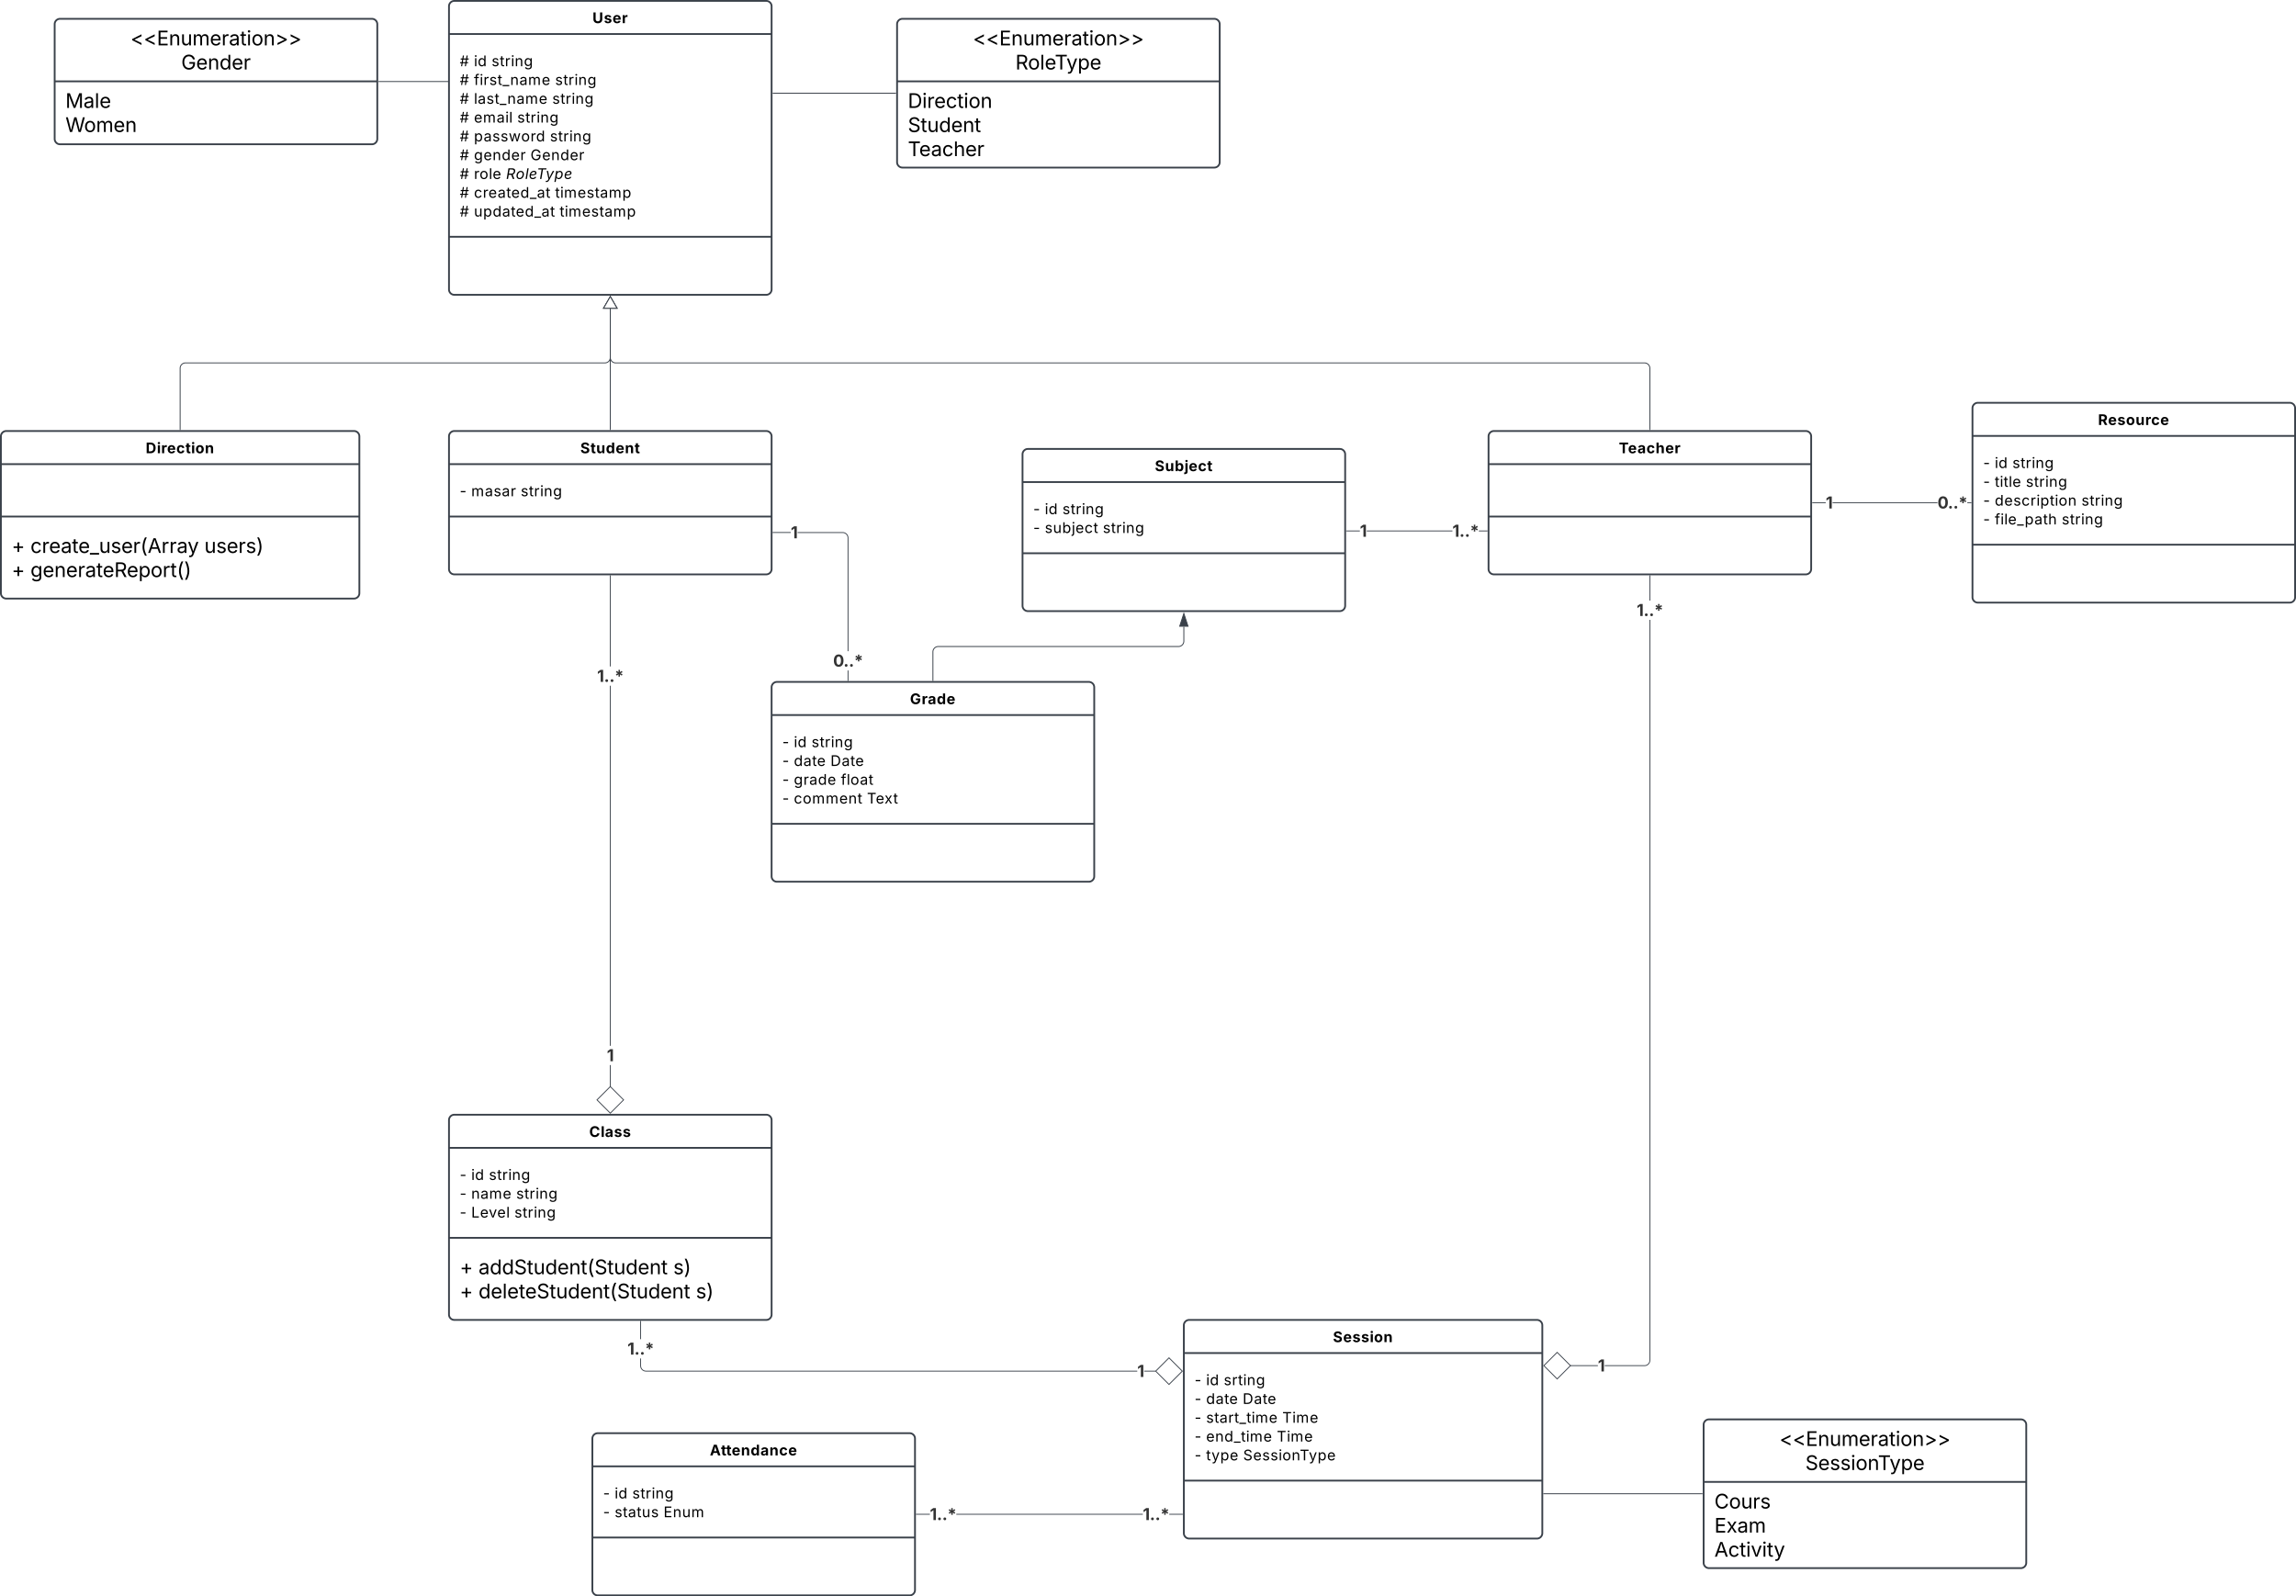 <svg xmlns="http://www.w3.org/2000/svg" xmlns:xlink="http://www.w3.org/1999/xlink" xmlns:lucid="lucid" width="2562" height="1781.42"><g transform="translate(1801 -139)" lucid:page-tab-id="0_0"><path d="M-2000 0h3000v2000h-3000z" fill="#fff"/><path d="M-1300 146a6 6 0 0 1 6-6h348a6 6 0 0 1 6 6v316a6 6 0 0 1-6 6h-348a6 6 0 0 1-6-6z" stroke="#3a414a" stroke-width="2" fill="#fff"/><path d="M-1300 176.97h360m-360 226.26h360" stroke="#3a414a" stroke-width="2" fill="none"/><use xlink:href="#a" transform="matrix(1,0,0,1,-1292,148) translate(152.111 16.805)"/><use xlink:href="#b" transform="matrix(1,0,0,1,-1288,184.973) translate(0 27.915)"/><use xlink:href="#c" transform="matrix(1,0,0,1,-1288,184.973) translate(15.852 27.915)"/><use xlink:href="#d" transform="matrix(1,0,0,1,-1288,184.973) translate(35.538 27.915)"/><use xlink:href="#b" transform="matrix(1,0,0,1,-1288,184.973) translate(0 48.887)"/><use xlink:href="#e" transform="matrix(1,0,0,1,-1288,184.973) translate(15.852 48.887)"/><use xlink:href="#d" transform="matrix(1,0,0,1,-1288,184.973) translate(106.438 48.887)"/><use xlink:href="#b" transform="matrix(1,0,0,1,-1288,184.973) translate(0 69.86)"/><use xlink:href="#f" transform="matrix(1,0,0,1,-1288,184.973) translate(15.852 69.86)"/><use xlink:href="#g" transform="matrix(1,0,0,1,-1288,184.973) translate(103.23 69.86)"/><use xlink:href="#h" transform="matrix(1,0,0,1,-1288,184.973) translate(0 90.833)"/><use xlink:href="#i" transform="matrix(1,0,0,1,-1288,184.973) translate(15.852 90.833)"/><use xlink:href="#j" transform="matrix(1,0,0,1,-1288,184.973) translate(64.145 90.833)"/><use xlink:href="#b" transform="matrix(1,0,0,1,-1288,184.973) translate(0 111.805)"/><use xlink:href="#k" transform="matrix(1,0,0,1,-1288,184.973) translate(15.852 111.805)"/><use xlink:href="#d" transform="matrix(1,0,0,1,-1288,184.973) translate(100.657 111.805)"/><use xlink:href="#b" transform="matrix(1,0,0,1,-1288,184.973) translate(0 132.778)"/><use xlink:href="#l" transform="matrix(1,0,0,1,-1288,184.973) translate(15.852 132.778)"/><use xlink:href="#m" transform="matrix(1,0,0,1,-1288,184.973) translate(78.948 132.778)"/><use xlink:href="#b" transform="matrix(1,0,0,1,-1288,184.973) translate(0 153.751)"/><use xlink:href="#n" transform="matrix(1,0,0,1,-1288,184.973) translate(15.852 153.751)"/><use xlink:href="#o" transform="matrix(1,0,0,1,-1288,184.973) translate(51.661 153.751)"/><use xlink:href="#b" transform="matrix(1,0,0,1,-1288,184.973) translate(0 174.723)"/><use xlink:href="#p" transform="matrix(1,0,0,1,-1288,184.973) translate(15.852 174.723)"/><use xlink:href="#q" transform="matrix(1,0,0,1,-1288,184.973) translate(106.404 174.723)"/><use xlink:href="#b" transform="matrix(1,0,0,1,-1288,184.973) translate(0 195.696)"/><use xlink:href="#r" transform="matrix(1,0,0,1,-1288,184.973) translate(15.852 195.696)"/><use xlink:href="#s" transform="matrix(1,0,0,1,-1288,184.973) translate(111.465 195.696)"/><path d="M-1300 626a6 6 0 0 1 6-6h348a6 6 0 0 1 6 6v148a6 6 0 0 1-6 6h-348a6 6 0 0 1-6-6z" stroke="#3a414a" stroke-width="2" fill="#fff"/><path d="M-1300 656.97h360m-360 58.48h360" stroke="#3a414a" stroke-width="2" fill="none"/><use xlink:href="#t" transform="matrix(1,0,0,1,-1292,628) translate(138.561 16.805)"/><use xlink:href="#u" transform="matrix(1,0,0,1,-1288,664.973) translate(0 27.805)"/><use xlink:href="#v" transform="matrix(1,0,0,1,-1288,664.973) translate(12.848 27.805)"/><use xlink:href="#w" transform="matrix(1,0,0,1,-1288,664.973) translate(68.047 27.805)"/><path d="M-1600 618.5V550a6 6 0 0 1 6-6h468a6 6 0 0 0 6-6v-54.5" stroke="#3a414a" fill="none"/><path d="M-1599.53 619h-.94v-.5h.94z" stroke="#3a414a" stroke-width=".05" fill="#3a414a"/><path d="M-1120 470l7.5 13h-15z" stroke="#3a414a" fill="#fff"/><path d="M-1800 626a6 6 0 0 1 6-6h388a6 6 0 0 1 6 6v175a6 6 0 0 1-6 6h-388a6 6 0 0 1-6-6z" stroke="#3a414a" stroke-width="2" fill="#fff"/><path d="M-1800 656.97h400m-400 58.48h400" stroke="#3a414a" stroke-width="2" fill="none"/><use xlink:href="#x" transform="matrix(1,0,0,1,-1792,628) translate(153.58 16.805)"/><use xlink:href="#y" transform="matrix(1,0,0,1,-1788,723.445) translate(0 32.64)"/><use xlink:href="#z" transform="matrix(1,0,0,1,-1788,723.445) translate(20.953 32.64)"/><use xlink:href="#A" transform="matrix(1,0,0,1,-1788,723.445) translate(215.039 32.64)"/><use xlink:href="#y" transform="matrix(1,0,0,1,-1788,723.445) translate(0 59.528)"/><use xlink:href="#B" transform="matrix(1,0,0,1,-1788,723.445) translate(20.953 59.528)"/><path d="M-1300 1389a6 6 0 0 1 6-6h348a6 6 0 0 1 6 6v217a6 6 0 0 1-6 6h-348a6 6 0 0 1-6-6z" stroke="#3a414a" stroke-width="2" fill="#fff"/><path d="M-1300 1419.97h360m-360 100.42h360" stroke="#3a414a" stroke-width="2" fill="none"/><use xlink:href="#C" transform="matrix(1,0,0,1,-1292,1391) translate(148.501 16.805)"/><use xlink:href="#u" transform="matrix(1,0,0,1,-1288,1427.973) translate(0 27.833)"/><use xlink:href="#c" transform="matrix(1,0,0,1,-1288,1427.973) translate(12.848 27.833)"/><use xlink:href="#d" transform="matrix(1,0,0,1,-1288,1427.973) translate(32.534 27.833)"/><use xlink:href="#u" transform="matrix(1,0,0,1,-1288,1427.973) translate(0 48.805)"/><use xlink:href="#D" transform="matrix(1,0,0,1,-1288,1427.973) translate(12.848 48.805)"/><use xlink:href="#d" transform="matrix(1,0,0,1,-1288,1427.973) translate(62.986 48.805)"/><use xlink:href="#u" transform="matrix(1,0,0,1,-1288,1427.973) translate(0 69.778)"/><use xlink:href="#E" transform="matrix(1,0,0,1,-1288,1427.973) translate(12.848 69.778)"/><use xlink:href="#w" transform="matrix(1,0,0,1,-1288,1427.973) translate(60.997 69.778)"/><use xlink:href="#y" transform="matrix(1,0,0,1,-1288,1528.391) translate(0 32.64)"/><use xlink:href="#F" transform="matrix(1,0,0,1,-1288,1528.391) translate(20.953 32.64)"/><use xlink:href="#G" transform="matrix(1,0,0,1,-1288,1528.391) translate(238.26 32.64)"/><use xlink:href="#y" transform="matrix(1,0,0,1,-1288,1528.391) translate(0 59.528)"/><use xlink:href="#H" transform="matrix(1,0,0,1,-1288,1528.391) translate(20.953 59.528)"/><use xlink:href="#I" transform="matrix(1,0,0,1,-1288,1528.391) translate(263.477 59.528)"/><path d="M-480 1618a6 6 0 0 1 6-6h388a6 6 0 0 1 6 6v232a6 6 0 0 1-6 6h-388a6 6 0 0 1-6-6z" stroke="#3a414a" stroke-width="2" fill="#fff"/><path d="M-480 1648.97h400m-400 142.37h400" stroke="#3a414a" stroke-width="2" fill="none"/><use xlink:href="#J" transform="matrix(1,0,0,1,-472,1620) translate(158.396 16.805)"/><use xlink:href="#u" transform="matrix(1,0,0,1,-468,1656.973) translate(0 27.86)"/><use xlink:href="#c" transform="matrix(1,0,0,1,-468,1656.973) translate(12.848 27.86)"/><use xlink:href="#K" transform="matrix(1,0,0,1,-468,1656.973) translate(32.534 27.86)"/><use xlink:href="#u" transform="matrix(1,0,0,1,-468,1656.973) translate(0 48.833)"/><use xlink:href="#L" transform="matrix(1,0,0,1,-468,1656.973) translate(12.848 48.833)"/><use xlink:href="#M" transform="matrix(1,0,0,1,-468,1656.973) translate(53.676 48.833)"/><use xlink:href="#u" transform="matrix(1,0,0,1,-468,1656.973) translate(0 69.805)"/><use xlink:href="#N" transform="matrix(1,0,0,1,-468,1656.973) translate(12.848 69.805)"/><use xlink:href="#O" transform="matrix(1,0,0,1,-468,1656.973) translate(97.889 69.805)"/><use xlink:href="#u" transform="matrix(1,0,0,1,-468,1656.973) translate(0 90.778)"/><use xlink:href="#P" transform="matrix(1,0,0,1,-468,1656.973) translate(12.848 90.778)"/><use xlink:href="#O" transform="matrix(1,0,0,1,-468,1656.973) translate(91.745 90.778)"/><use xlink:href="#u" transform="matrix(1,0,0,1,-468,1656.973) translate(0 111.751)"/><use xlink:href="#Q" transform="matrix(1,0,0,1,-468,1656.973) translate(12.848 111.751)"/><use xlink:href="#R" transform="matrix(1,0,0,1,-468,1656.973) translate(54.192 111.751)"/><path d="M400 594.5a6 6 0 0 1 6-6h348a6 6 0 0 1 6 6v211a6 6 0 0 1-6 6H406a6 6 0 0 1-6-6z" stroke="#3a414a" stroke-width="2" fill="#fff"/><path d="M400 625.47h360m-360 121.4h360" stroke="#3a414a" stroke-width="2" fill="none"/><use xlink:href="#S" transform="matrix(1,0,0,1,408,596.5) translate(132.107 16.805)"/><use xlink:href="#u" transform="matrix(1,0,0,1,412,633.473) translate(0 27.846)"/><use xlink:href="#c" transform="matrix(1,0,0,1,412,633.473) translate(12.848 27.846)"/><use xlink:href="#d" transform="matrix(1,0,0,1,412,633.473) translate(32.534 27.846)"/><use xlink:href="#u" transform="matrix(1,0,0,1,412,633.473) translate(0 48.819)"/><use xlink:href="#T" transform="matrix(1,0,0,1,412,633.473) translate(12.848 48.819)"/><use xlink:href="#d" transform="matrix(1,0,0,1,412,633.473) translate(47.565 48.819)"/><use xlink:href="#u" transform="matrix(1,0,0,1,412,633.473) translate(0 69.792)"/><use xlink:href="#U" transform="matrix(1,0,0,1,412,633.473) translate(12.848 69.792)"/><use xlink:href="#d" transform="matrix(1,0,0,1,412,633.473) translate(109.603 69.792)"/><use xlink:href="#u" transform="matrix(1,0,0,1,412,633.473) translate(0 90.764)"/><use xlink:href="#V" transform="matrix(1,0,0,1,412,633.473) translate(12.848 90.764)"/><use xlink:href="#w" transform="matrix(1,0,0,1,412,633.473) translate(87.564 90.764)"/><path d="M-1140 1744.42a6 6 0 0 1 6-6h348a6 6 0 0 1 6 6v169a6 6 0 0 1-6 6h-348a6 6 0 0 1-6-6z" stroke="#3a414a" stroke-width="2" fill="#fff"/><path d="M-1140 1775.4h360m-360 79.44h360" stroke="#3a414a" stroke-width="2" fill="none"/><use xlink:href="#W" transform="matrix(1,0,0,1,-1132,1746.419) translate(123.098 16.805)"/><use xlink:href="#u" transform="matrix(1,0,0,1,-1128,1783.392) translate(0 27.819)"/><use xlink:href="#c" transform="matrix(1,0,0,1,-1128,1783.392) translate(12.848 27.819)"/><use xlink:href="#d" transform="matrix(1,0,0,1,-1128,1783.392) translate(32.534 27.819)"/><use xlink:href="#u" transform="matrix(1,0,0,1,-1128,1783.392) translate(0 48.792)"/><use xlink:href="#X" transform="matrix(1,0,0,1,-1128,1783.392) translate(12.848 48.792)"/><use xlink:href="#Y" transform="matrix(1,0,0,1,-1128,1783.392) translate(67.429 48.792)"/><path d="M-1120 618.5v-135" stroke="#3a414a" fill="none"/><path d="M-1119.53 619h-.94v-.5h.94z" stroke="#3a414a" stroke-width=".05" fill="#3a414a"/><path d="M-1120 470l7.5 13h-15z" stroke="#3a414a" fill="#fff"/><path d="M40 618.5V550a6 6 0 0 0-6-6h-1148a6 6 0 0 1-6-6v-54.5" stroke="#3a414a" fill="none"/><path d="M40.48 619h-.95v-.5h.95z" stroke="#3a414a" stroke-width=".05" fill="#3a414a"/><path d="M-1120 470l7.5 13h-15z" stroke="#3a414a" fill="#fff"/><path d="M-18.02 1663.5h-30.6v-.95h30.6zm58.5-6.45l-.08 1-.24.98-.4.94-.52.86-.66.78-.77.67-.86.53-.94.4-1 .22-.98.08h-44.37v-.95h44.33l.88-.07.85-.2.8-.33.75-.45.66-.57.57-.66.45-.73.33-.8.2-.85.07-.9V830.76h.95zm0-847.8h-.95V781.5h.95z" stroke="#3a414a" stroke-width=".05" fill="#3a414a"/><path d="M40.48 781.5h-.95v-.5h.95z" fill="#3a414a"/><path stroke="#3a414a" stroke-width=".05" fill="#3a414a"/><path d="M-48.6 1663.03l-14.84 14.85-14.85-14.85 14.86-14.85z" fill="#fff"/><path d="M-47.92 1663.03l-15.52 15.52-15.53-15.52 15.53-15.52zm-29.7 0l14.18 14.17 14.17-14.17-14.17-14.18z" stroke="#3a414a" stroke-width=".05" fill="#3a414a"/><use xlink:href="#Z" transform="matrix(1,0,0,1,-18.015,1652.272) translate(0 17.222)"/><use xlink:href="#aa" transform="matrix(1,0,0,1,25.26,809.243) translate(0 17.222)"/><path d="M-940 906a6 6 0 0 1 6-6h348a6 6 0 0 1 6 6v211a6 6 0 0 1-6 6h-348a6 6 0 0 1-6-6z" stroke="#3a414a" stroke-width="2" fill="#fff"/><path d="M-940 936.97h360m-360 121.4h360" stroke="#3a414a" stroke-width="2" fill="none"/><use xlink:href="#ab" transform="matrix(1,0,0,1,-932,908) translate(146.427 16.805)"/><g><use xlink:href="#u" transform="matrix(1,0,0,1,-928,944.973) translate(0 27.846)"/><use xlink:href="#c" transform="matrix(1,0,0,1,-928,944.973) translate(12.848 27.846)"/><use xlink:href="#d" transform="matrix(1,0,0,1,-928,944.973) translate(32.534 27.846)"/><use xlink:href="#u" transform="matrix(1,0,0,1,-928,944.973) translate(0 48.819)"/><use xlink:href="#L" transform="matrix(1,0,0,1,-928,944.973) translate(12.848 48.819)"/><use xlink:href="#M" transform="matrix(1,0,0,1,-928,944.973) translate(53.676 48.819)"/><use xlink:href="#u" transform="matrix(1,0,0,1,-928,944.973) translate(0 69.792)"/><use xlink:href="#ac" transform="matrix(1,0,0,1,-928,944.973) translate(12.848 69.792)"/><use xlink:href="#ad" transform="matrix(1,0,0,1,-928,944.973) translate(65.33 69.792)"/><use xlink:href="#u" transform="matrix(1,0,0,1,-928,944.973) translate(0 90.764)"/><use xlink:href="#ae" transform="matrix(1,0,0,1,-928,944.973) translate(12.848 90.764)"/><use xlink:href="#af" transform="matrix(1,0,0,1,-928,944.973) translate(94.402 90.764)"/></g><path d="M-660 646a6 6 0 0 1 6-6h348a6 6 0 0 1 6 6v169a6 6 0 0 1-6 6h-348a6 6 0 0 1-6-6z" stroke="#3a414a" stroke-width="2" fill="#fff"/><path d="M-660 676.97h360m-360 79.45h360" stroke="#3a414a" stroke-width="2" fill="none"/><g><use xlink:href="#ag" transform="matrix(1,0,0,1,-652,648) translate(139.682 16.805)"/></g><g><use xlink:href="#u" transform="matrix(1,0,0,1,-648,684.973) translate(0 27.819)"/><use xlink:href="#c" transform="matrix(1,0,0,1,-648,684.973) translate(12.848 27.819)"/><use xlink:href="#d" transform="matrix(1,0,0,1,-648,684.973) translate(32.534 27.819)"/><use xlink:href="#u" transform="matrix(1,0,0,1,-648,684.973) translate(0 48.792)"/><use xlink:href="#ah" transform="matrix(1,0,0,1,-648,684.973) translate(12.848 48.792)"/><use xlink:href="#w" transform="matrix(1,0,0,1,-648,684.973) translate(77.611 48.792)"/></g><path d="M-1119.53 1351.63h-.94v-24.04h.94zm0-45.55h-.94V904.25h.94zm0-423.34h-.94V781.5h.94z" stroke="#3a414a" stroke-width=".05" fill="#3a414a"/><path d="M-1119.53 781.5h-.94v-.5h.94z" fill="#3a414a"/><path stroke="#3a414a" stroke-width=".05" fill="#3a414a"/><path d="M-1105.15 1366.44l-14.85 14.85-14.85-14.86 14.85-14.85z" fill="#fff"/><path d="M-1104.48 1366.44l-15.52 15.52-15.52-15.52 15.52-15.52zm-29.7 0l14.18 14.18 14.18-14.18-14.18-14.17z" stroke="#3a414a" stroke-width=".05" fill="#3a414a"/><g><use xlink:href="#Z" transform="matrix(1,0,0,1,-1123.832,1306.079) translate(0 17.222)"/></g><g><use xlink:href="#aa" transform="matrix(1,0,0,1,-1134.74,882.743) translate(0 17.222)"/></g><path d="M-1085.68 1663.15l.07.88.2.84.32.8.46.74.56.67.66.57.74.45.8.32.84.2.88.07h548.17v.94h-548.2l-1-.08-1-.23-.93-.4-.86-.52-.77-.65-.66-.78-.53-.86-.38-.93-.25-1-.08-.98v-8.2h.95zm574.3 5.54v.94h-12.92v-.95zm-574.3-35.22h-.95v-19.98h.95z" stroke="#3a414a" stroke-width=".05" fill="#3a414a"/><path d="M-1085.68 1613.5h-.95v-.5h.95z" fill="#3a414a"/><path stroke="#3a414a" stroke-width=".05" fill="#3a414a"/><path d="M-481.7 1669.17l-14.86 14.85-14.85-14.85 14.84-14.85z" fill="#fff"/><path d="M-481.04 1669.17l-15.52 15.52-15.52-15.53 15.52-15.52zm-29.7 0l14.18 14.17 14.18-14.17-14.18-14.18z" stroke="#3a414a" stroke-width=".05" fill="#3a414a"/><g><use xlink:href="#Z" transform="matrix(1,0,0,1,-531.967,1658.412) translate(0 17.222)"/></g><g><use xlink:href="#aa" transform="matrix(1,0,0,1,-1100.895,1633.481) translate(0 17.222)"/></g><path d="M-283.6 732h-14.9v-.95h14.9zm103.28 0h-95.6v-.95h95.6zm38.82 0h-9.34v-.95h9.34z" stroke="#3a414a" stroke-width=".05" fill="#3a414a"/><path d="M-141 732h-.5v-.95h.5z" fill="#3a414a"/><path stroke="#3a414a" stroke-width=".05" fill="#3a414a"/><path d="M-298.5 732h-.5v-.95h.5z" fill="#3a414a"/><path stroke="#3a414a" stroke-width=".05" fill="#3a414a"/><g><use xlink:href="#aa" transform="matrix(1,0,0,1,-180.318,720.773) translate(0 17.222)"/></g><g><use xlink:href="#Z" transform="matrix(1,0,0,1,-283.593,720.773) translate(0 17.222)"/></g><path d="M-760 898.5v-32a6 6 0 0 1 6-6h268a6 6 0 0 0 6-6v-16.12" stroke="#3a414a" fill="none"/><path d="M-759.52 899h-.96v-.5h.96z" stroke="#3a414a" stroke-width=".05" fill="#3a414a"/><path d="M-480 823.62l4.63 14.26h-9.26z" stroke="#3a414a" fill="#3a414a"/><path d="M-763.4 1829.4h-15.1v-.96h15.1zm237.6 0H-733.9v-.96h208.13zm44.3 0h-14.8v-.96h14.8z" stroke="#3a414a" stroke-width=".05" fill="#3a414a"/><path d="M-778.5 1829.4h-.5v-.96h.5z" fill="#3a414a"/><path stroke="#3a414a" stroke-width=".05" fill="#3a414a"/><path d="M-481 1829.4h-.5v-.96h.5z" fill="#3a414a"/><path stroke="#3a414a" stroke-width=".05" fill="#3a414a"/><g><use xlink:href="#aa" transform="matrix(1,0,0,1,-525.789,1818.164) translate(0 17.222)"/></g><g><use xlink:href="#aa" transform="matrix(1,0,0,1,-763.403,1818.164) translate(0 17.222)"/></g><path d="M-854.25 898.5h-.95v-11.28h.95zm-5.46-165.62l.98.24.94.4.86.52.78.66.66.77.53.87.4.94.22 1 .08.98V865.7h-.95V739.3l-.07-.9-.2-.83-.33-.8-.45-.74-.57-.66-.66-.56-.74-.44-.8-.34-.84-.2-.88-.07h-50.24v-.95h50.28zm-78.8.87v-.95h19.86v.95z" stroke="#3a414a" stroke-width=".05" fill="#3a414a"/><path d="M-854.25 899h-.95v-.5h.95z" fill="#3a414a"/><path stroke="#3a414a" stroke-width=".05" fill="#3a414a"/><path d="M-938.5 733.75h-.5v-.95h.5z" fill="#3a414a"/><path stroke="#3a414a" stroke-width=".05" fill="#3a414a"/><g><use xlink:href="#Z" transform="matrix(1,0,0,1,-918.64,722.523) translate(0 17.222)"/></g><g><use xlink:href="#ai" transform="matrix(1,0,0,1,-871.364,865.711) translate(0 17.222)"/></g><path d="M100 1729a6 6 0 0 1 6-6h348a6 6 0 0 1 6 6v154a6 6 0 0 1-6 6H106a6 6 0 0 1-6-6z" stroke="#3a414a" stroke-width="2" fill="#fff"/><path d="M100 1792.77h360" stroke="#3a414a" stroke-width="2" fill="none"/><g><use xlink:href="#aj" transform="matrix(1,0,0,1,108,1730.991) translate(76.595 21.64)"/><use xlink:href="#ak" transform="matrix(1,0,0,1,108,1730.991) translate(105.502 48.528)"/></g><g><use xlink:href="#al" transform="matrix(1,0,0,1,112,1800.767) translate(0 21.696)"/><use xlink:href="#am" transform="matrix(1,0,0,1,112,1800.767) translate(0 48.584)"/><use xlink:href="#an" transform="matrix(1,0,0,1,112,1800.767) translate(0 75.472)"/></g><path d="M98.5 1806h-177" stroke="#3a414a" fill="none"/><path d="M99 1806.47h-.5v-.95h.5zM-78.5 1806.47h-.5v-.95h.5zM236.24 700.48H221.5v-.96h14.74zm124.7 0H243.9v-.96h117.04zm37.56 0h-4.27v-.96h4.27z" stroke="#3a414a" stroke-width=".05" fill="#3a414a"/><path d="M399 700.48h-.5v-.96h.5z" fill="#3a414a"/><path stroke="#3a414a" stroke-width=".05" fill="#3a414a"/><path d="M221.5 700.48h-.5v-.96h.5z" fill="#3a414a"/><path stroke="#3a414a" stroke-width=".05" fill="#3a414a"/><g><use xlink:href="#Z" transform="matrix(1,0,0,1,236.243,689.245) translate(0 17.222)"/></g><g><use xlink:href="#ai" transform="matrix(1,0,0,1,360.945,689.245) translate(0 17.222)"/></g><path d="M-800 166a6 6 0 0 1 6-6h348a6 6 0 0 1 6 6v154a6 6 0 0 1-6 6h-348a6 6 0 0 1-6-6z" stroke="#3a414a" stroke-width="2" fill="#fff"/><path d="M-800 229.78h360" stroke="#3a414a" stroke-width="2" fill="none"/><g><use xlink:href="#aj" transform="matrix(1,0,0,1,-792,168) translate(76.595 21.64)"/><use xlink:href="#ao" transform="matrix(1,0,0,1,-792,168) translate(124.045 48.528)"/></g><g><use xlink:href="#ap" transform="matrix(1,0,0,1,-788,237.776) translate(0 21.696)"/><use xlink:href="#aq" transform="matrix(1,0,0,1,-788,237.776) translate(0 48.584)"/><use xlink:href="#ar" transform="matrix(1,0,0,1,-788,237.776) translate(0 75.472)"/></g><path d="M-140 626a6 6 0 0 1 6-6h348a6 6 0 0 1 6 6v148a6 6 0 0 1-6 6h-348a6 6 0 0 1-6-6z" stroke="#3a414a" stroke-width="2" fill="#fff"/><path d="M-140 656.97h360m-360 58.48h360" stroke="#3a414a" stroke-width="2" fill="none"/><g><use xlink:href="#as" transform="matrix(1,0,0,1,-132,628) translate(137.426 16.805)"/></g><path d="M-801.5 243h-137" stroke="#3a414a" fill="none"/><path d="M-801 243.47h-.5v-.94h.5zM-938.5 243.47h-.5v-.94h.5z" stroke="#3a414a" stroke-width=".05" fill="#3a414a"/><path d="M-1740 166a6 6 0 0 1 6-6h348a6 6 0 0 1 6 6v128a6 6 0 0 1-6 6h-348a6 6 0 0 1-6-6z" stroke="#3a414a" stroke-width="2" fill="#fff"/><path d="M-1740 229.78h360" stroke="#3a414a" stroke-width="2" fill="none"/><g><use xlink:href="#aj" transform="matrix(1,0,0,1,-1732,168) translate(76.595 21.64)"/><use xlink:href="#at" transform="matrix(1,0,0,1,-1732,168) translate(133.203 48.528)"/></g><g><use xlink:href="#au" transform="matrix(1,0,0,1,-1728,237.776) translate(0 21.64)"/><use xlink:href="#av" transform="matrix(1,0,0,1,-1728,237.776) translate(0 48.528)"/></g><path d="M-1378.5 230h78" stroke="#3a414a" fill="none"/><path d="M-1378.5 230.47h-.5v-.94h.5z" stroke="#3a414a" stroke-width=".05" fill="#3a414a"/><path d="M-1300.5 230h.5" stroke="#3a414a" fill="none"/><defs><path d="M750 21c-371 0-615-218-615-544v-967h305v942c0 174 123 299 310 299s309-125 309-299v-942h306v967c0 326-247 544-615 544" id="aw"/><path d="M572 22C302 22 117-98 78-306l279-48c29 105 101 156 224 156 114 0 185-48 185-115 0-118-228-130-337-155-215-49-322-150-322-317 0-215 187-347 470-347 265 0 424 116 466 298l-266 47c-24-76-87-130-196-130-98 0-174 46-174 113 0 56 38 95 144 117l201 40c216 44 320 143 320 302 0 220-207 367-500 367" id="ax"/><path d="M633 22C291 22 81-200 81-553c0-345 210-579 537-579 292 0 525 185 525 567v84H378c7 183 109 277 260 277 105 0 184-46 216-132l272 51C1071-99 893 22 633 22zM380-669h474c-15-146-94-237-233-237-143 0-229 99-241 237" id="ay"/><path d="M128 0v-1118h290v195h12c54-169 184-238 367-200v268c-27-8-86-15-130-15-138 0-239 95-239 234V0H128" id="az"/><g id="a"><use transform="matrix(0.008,0,0,0.008,0,0)" xlink:href="#aw"/><use transform="matrix(0.008,0,0,0.008,12.687,0)" xlink:href="#ax"/><use transform="matrix(0.008,0,0,0.008,22.395,0)" xlink:href="#ay"/><use transform="matrix(0.008,0,0,0.008,32.72,0)" xlink:href="#az"/></g><path d="M711 0l68-411H407L340 0H189l67-411H34l25-150h222l60-366H122l25-152h219l67-411h151l-67 411h372l68-411h151l-67 411h220l-23 152h-222l-60 366h219l-25 150H931L864 0H711zM432-561h372l60-366H492" id="aA"/><use transform="matrix(0.008,0,0,0.008,0,0)" xlink:href="#aA" id="b"/><path d="M158 0v-1118h180V0H158zm91-1301c-68 0-125-53-125-119s57-119 125-119c69 0 126 53 126 119s-57 119-126 119" id="aB"/><path d="M577 24c-279 0-473-224-473-580 0-354 195-576 474-576 218 0 287 134 324 193h14v-551h180V0H922v-173h-20C865-111 790 24 577 24zm27-161c203 0 314-172 314-421 0-247-108-413-314-413-212 0-317 181-317 413 0 235 108 421 317 421" id="aC"/><g id="c"><use transform="matrix(0.008,0,0,0.008,0,0)" xlink:href="#aB"/><use transform="matrix(0.008,0,0,0.008,4.198,0)" xlink:href="#aC"/></g><path d="M538 24C308 24 148-78 108-271l171-41c32 123 123 178 257 178 156 0 256-77 256-169 0-77-54-128-164-154l-186-44c-203-48-300-148-300-305 0-192 176-326 414-326 230 0 351 112 402 269l-163 42c-31-80-94-158-238-158-133 0-233 69-233 162 0 83 57 129 188 160l169 40c203 48 298 149 298 302 0 196-179 339-441 339" id="aD"/><path d="M598-1118v154H368v674c0 100 37 144 132 144 23 0 62-6 92-12L629-6c-37 13-88 20-134 20-193 0-307-107-307-290v-688H20v-154h168v-266h180v266h230" id="aE"/><path d="M158 0v-1118h174v172h12c41-113 157-188 290-188 26 0 70 2 91 3v181c-11-2-60-10-108-10-161 0-279 109-279 260V0H158" id="aF"/><path d="M338-670V0H158v-1118h173l1 207c72-158 192-221 342-221 226 0 378 139 378 422V0H872v-695c0-172-96-275-252-275-161 0-282 109-282 300" id="aG"/><path d="M611 442c-248 0-391-105-460-228l146-94c47 65 117 165 314 165 178 0 307-82 307-266v-224h-17C863-141 792-18 576-18c-268 0-472-195-472-546 0-346 197-568 476-568 216 0 288 133 326 193h17v-179h175V29c0 289-215 413-487 413zm-5-620c203 0 314-146 314-390 0-237-108-403-314-403-213 0-319 180-319 403 0 230 109 390 319 390" id="aH"/><g id="d"><use transform="matrix(0.008,0,0,0.008,0,0)" xlink:href="#aD"/><use transform="matrix(0.008,0,0,0.008,9.149,0)" xlink:href="#aE"/><use transform="matrix(0.008,0,0,0.008,14.82,0)" xlink:href="#aF"/><use transform="matrix(0.008,0,0,0.008,21.616,0)" xlink:href="#aB"/><use transform="matrix(0.008,0,0,0.008,25.814,0)" xlink:href="#aG"/><use transform="matrix(0.008,0,0,0.008,36.055,0)" xlink:href="#aH"/></g><path d="M678-1118v154H420V0H240v-964H20v-154h220v-149c0-194 155-293 318-293 85 0 141 18 168 30l-50 154c-19-6-47-17-97-17-111 0-159 58-159 166v109h258" id="aI"/><path d="M934 0v166H0V0h934" id="aJ"/><path d="M471 26C259 26 90-98 90-318c0-256 228-303 435-329 202-27 287-16 287-108 0-139-79-219-234-219-161 0-248 86-283 164l-173-57c86-203 278-265 451-265 150 0 419 46 419 395V0H815v-152h-12C765-73 660 26 471 26zm31-159c199 0 310-134 310-271v-155c-30 35-226 55-295 64-131 17-246 59-246 186 0 116 97 176 231 176" id="aK"/><path d="M158 0v-1118h175l1 205c55-151 181-225 313-225 147 0 245 90 285 228 53-141 190-228 352-228 194 0 352 125 352 384V0h-181v-749c0-161-105-225-225-225-151 0-243 103-243 244V0H807v-767c0-124-93-207-219-207-131 0-250 92-250 270V0H158" id="aL"/><path d="M628 24c-324 0-524-230-524-574 0-343 198-582 503-582 237 0 487 146 487 559v75H286c9 234 145 362 343 362 132 0 231-58 273-172l174 48C1024-91 857 24 628 24zM287-650h624c-17-190-120-322-304-322-192 0-309 151-320 322" id="aM"/><g id="e"><use transform="matrix(0.008,0,0,0.008,0,0)" xlink:href="#aI"/><use transform="matrix(0.008,0,0,0.008,6.415,0)" xlink:href="#aB"/><use transform="matrix(0.008,0,0,0.008,10.613,0)" xlink:href="#aF"/><use transform="matrix(0.008,0,0,0.008,17.139,0)" xlink:href="#aD"/><use transform="matrix(0.008,0,0,0.008,26.288,0)" xlink:href="#aE"/><use transform="matrix(0.008,0,0,0.008,31.958,0)" xlink:href="#aJ"/><use transform="matrix(0.008,0,0,0.008,40.447,0)" xlink:href="#aG"/><use transform="matrix(0.008,0,0,0.008,50.688,0)" xlink:href="#aK"/><use transform="matrix(0.008,0,0,0.008,60.421,0)" xlink:href="#aL"/><use transform="matrix(0.008,0,0,0.008,75.605,0)" xlink:href="#aM"/></g><path d="M338-1490V0H158v-1490h180" id="aN"/><g id="f"><use transform="matrix(0.008,0,0,0.008,0,0)" xlink:href="#aN"/><use transform="matrix(0.008,0,0,0.008,4.198,0)" xlink:href="#aK"/><use transform="matrix(0.008,0,0,0.008,13.931,0)" xlink:href="#aD"/><use transform="matrix(0.008,0,0,0.008,23.08,0)" xlink:href="#aE"/><use transform="matrix(0.008,0,0,0.008,28.751,0)" xlink:href="#aJ"/><use transform="matrix(0.008,0,0,0.008,37.24,0)" xlink:href="#aG"/><use transform="matrix(0.008,0,0,0.008,47.48,0)" xlink:href="#aK"/><use transform="matrix(0.008,0,0,0.008,57.214,0)" xlink:href="#aL"/><use transform="matrix(0.008,0,0,0.008,72.397,0)" xlink:href="#aM"/></g><g id="g"><use transform="matrix(0.008,0,0,0.008,0,0)" xlink:href="#aD"/><use transform="matrix(0.008,0,0,0.008,9.149,0)" xlink:href="#aE"/><use transform="matrix(0.008,0,0,0.008,14.82,0)" xlink:href="#aF"/><use transform="matrix(0.008,0,0,0.008,21.616,0)" xlink:href="#aB"/><use transform="matrix(0.008,0,0,0.008,25.814,0)" xlink:href="#aG"/><use transform="matrix(0.008,0,0,0.008,36.055,0)" xlink:href="#aH"/></g><use transform="matrix(0.008,0,0,0.008,0,0)" xlink:href="#aA" id="h"/><g id="i"><use transform="matrix(0.008,0,0,0.008,0,0)" xlink:href="#aM"/><use transform="matrix(0.008,0,0,0.008,10.105,0)" xlink:href="#aL"/><use transform="matrix(0.008,0,0,0.008,25.289,0)" xlink:href="#aK"/><use transform="matrix(0.008,0,0,0.008,35.022,0)" xlink:href="#aB"/><use transform="matrix(0.008,0,0,0.008,39.22,0)" xlink:href="#aN"/></g><g id="j"><use transform="matrix(0.008,0,0,0.008,0,0)" xlink:href="#aD"/><use transform="matrix(0.008,0,0,0.008,9.149,0)" xlink:href="#aE"/><use transform="matrix(0.008,0,0,0.008,14.82,0)" xlink:href="#aF"/><use transform="matrix(0.008,0,0,0.008,21.616,0)" xlink:href="#aB"/><use transform="matrix(0.008,0,0,0.008,25.814,0)" xlink:href="#aG"/><use transform="matrix(0.008,0,0,0.008,36.055,0)" xlink:href="#aH"/></g><path d="M158 418v-1536h174v179h20c37-59 106-193 324-193 279 0 474 222 474 576 0 356-194 580-473 580-213 0-288-135-325-197h-14v591H158zm492-555c209 0 317-186 317-421 0-232-105-413-317-413-206 0-314 166-314 413 0 249 111 421 314 421" id="aO"/><path d="M409 0L70-1118h191c89 329 165 560 243 925 75-353 154-601 240-925h192c85 325 161 564 235 922 77-354 157-598 244-922h191L1267 0h-179c-86-307-176-590-250-913C763-588 675-308 588 0H409" id="aP"/><path d="M613 24c-304 0-509-231-509-576 0-350 205-580 509-580 305 0 511 230 511 580 0 345-206 576-511 576zm0-161c226 0 329-195 329-415 0-222-103-419-329-419-223 0-326 196-326 419 0 220 103 415 326 415" id="aQ"/><g id="k"><use transform="matrix(0.008,0,0,0.008,0,0)" xlink:href="#aO"/><use transform="matrix(0.008,0,0,0.008,10.783,0)" xlink:href="#aK"/><use transform="matrix(0.008,0,0,0.008,20.516,0)" xlink:href="#aD"/><use transform="matrix(0.008,0,0,0.008,29.665,0)" xlink:href="#aD"/><use transform="matrix(0.008,0,0,0.008,38.814,0)" xlink:href="#aP"/><use transform="matrix(0.008,0,0,0.008,52.686,0)" xlink:href="#aQ"/><use transform="matrix(0.008,0,0,0.008,63.079,0)" xlink:href="#aF"/><use transform="matrix(0.008,0,0,0.008,69.316,0)" xlink:href="#aC"/></g><g id="l"><use transform="matrix(0.008,0,0,0.008,0,0)" xlink:href="#aH"/><use transform="matrix(0.008,0,0,0.008,10.63,0)" xlink:href="#aM"/><use transform="matrix(0.008,0,0,0.008,20.736,0)" xlink:href="#aG"/><use transform="matrix(0.008,0,0,0.008,30.977,0)" xlink:href="#aC"/><use transform="matrix(0.008,0,0,0.008,41.59,0)" xlink:href="#aM"/><use transform="matrix(0.008,0,0,0.008,51.695,0)" xlink:href="#aF"/></g><path d="M789 20c-398 0-667-293-667-764 0-473 273-766 655-766 315 0 558 198 612 487h-196c-61-191-204-311-415-311-262 0-471 207-471 590 0 380 208 588 482 588 249 0 420-165 425-427H828v-166h572v163c0 370-256 606-611 606" id="aR"/><g id="m"><use transform="matrix(0.008,0,0,0.008,0,0)" xlink:href="#aR"/><use transform="matrix(0.008,0,0,0.008,12.932,0)" xlink:href="#aM"/><use transform="matrix(0.008,0,0,0.008,23.038,0)" xlink:href="#aG"/><use transform="matrix(0.008,0,0,0.008,33.279,0)" xlink:href="#aC"/><use transform="matrix(0.008,0,0,0.008,43.892,0)" xlink:href="#aM"/><use transform="matrix(0.008,0,0,0.008,53.997,0)" xlink:href="#aF"/></g><g id="n"><use transform="matrix(0.008,0,0,0.008,0,0)" xlink:href="#aF"/><use transform="matrix(0.008,0,0,0.008,6.238,0)" xlink:href="#aQ"/><use transform="matrix(0.008,0,0,0.008,16.631,0)" xlink:href="#aN"/><use transform="matrix(0.008,0,0,0.008,20.829,0)" xlink:href="#aM"/></g><path d="M87 0l247-1490h510c351 0 476 196 432 460-33 197-146 351-346 417L1163 0H943L728-579c-116 2-237 0-355 1L277 0H87zm314-747h311c238 0 346-110 375-283 31-185-52-293-281-293H496" id="aS"/><path d="M528 24C258 24 94-156 94-433c0-355 229-699 603-699 270 0 436 178 436 458 0 359-234 698-605 698zm4-161c275 0 420-287 420-533 0-170-77-301-260-301-271 0-418 288-418 536 0 168 77 298 258 298" id="aT"/><path d="M492-1490L245 0H65l247-1490h180" id="aU"/><path d="M535 24C259 24 94-144 94-427c0-392 272-715 610-715 216 0 356 119 356 305 0 244-237 344-790 350-18 199 49 349 276 352 142 0 260-66 317-173l167 47C947-85 756 24 535 24zM294-623c447-4 586-57 586-218 0-85-78-141-194-141-220 0-342 177-392 359" id="aV"/><path d="M226-1323l28-167h1126l-28 167H885L666 0H476l219-1323H226" id="aW"/><path d="M-19 405l72-156c121 32 203 15 288-150l47-93-241-1124h188c55 313 135 616 167 950 142-329 324-636 483-950h205L486 167c-97 177-219 259-378 259-59 0-109-11-127-21" id="aX"/><path d="M-4 418l255-1536h174l-30 179h9c47-68 143-193 355-193 246 0 401 170 401 447 0 348-211 709-568 709-219 0-274-140-300-202h-17l-99 596H-4zm572-555c267 0 411-296 411-543 0-170-78-291-250-291-269 0-405 284-405 542 0 177 81 292 244 292" id="aY"/><g id="o"><use transform="matrix(0.008,0,0,0.008,0,0)" xlink:href="#aS"/><use transform="matrix(0.008,0,0,0.008,10.901,0)" xlink:href="#aT"/><use transform="matrix(0.008,0,0,0.008,21.303,0)" xlink:href="#aU"/><use transform="matrix(0.008,0,0,0.008,25.501,0)" xlink:href="#aV"/><use transform="matrix(0.008,0,0,0.008,34.125,0)" xlink:href="#aW"/><use transform="matrix(0.008,0,0,0.008,44.247,0)" xlink:href="#aX"/><use transform="matrix(0.008,0,0,0.008,53.989,0)" xlink:href="#aY"/><use transform="matrix(0.008,0,0,0.008,64.611,0)" xlink:href="#aV"/></g><path d="M613 24c-304 0-509-231-509-576 0-350 205-580 509-580 216 0 392 114 453 309l-173 49c-33-115-133-197-280-197-223 0-326 196-326 419 0 220 103 415 326 415 150 0 252-85 285-206l172 49C1010-95 832 24 613 24" id="aZ"/><g id="p"><use transform="matrix(0.008,0,0,0.008,0,0)" xlink:href="#aZ"/><use transform="matrix(0.008,0,0,0.008,9.902,0)" xlink:href="#aF"/><use transform="matrix(0.008,0,0,0.008,16.14,0)" xlink:href="#aM"/><use transform="matrix(0.008,0,0,0.008,26.415,0)" xlink:href="#aK"/><use transform="matrix(0.008,0,0,0.008,36.148,0)" xlink:href="#aE"/><use transform="matrix(0.008,0,0,0.008,41.649,0)" xlink:href="#aM"/><use transform="matrix(0.008,0,0,0.008,51.755,0)" xlink:href="#aC"/><use transform="matrix(0.008,0,0,0.008,62.368,0)" xlink:href="#aJ"/><use transform="matrix(0.008,0,0,0.008,70.273,0)" xlink:href="#aK"/><use transform="matrix(0.008,0,0,0.008,80.006,0)" xlink:href="#aE"/></g><g id="q"><use transform="matrix(0.008,0,0,0.008,0,0)" xlink:href="#aE"/><use transform="matrix(0.008,0,0,0.008,5.671,0)" xlink:href="#aB"/><use transform="matrix(0.008,0,0,0.008,9.868,0)" xlink:href="#aL"/><use transform="matrix(0.008,0,0,0.008,25.052,0)" xlink:href="#aM"/><use transform="matrix(0.008,0,0,0.008,35.158,0)" xlink:href="#aD"/><use transform="matrix(0.008,0,0,0.008,44.307,0)" xlink:href="#aE"/><use transform="matrix(0.008,0,0,0.008,50.062,0)" xlink:href="#aK"/><use transform="matrix(0.008,0,0,0.008,59.795,0)" xlink:href="#aL"/><use transform="matrix(0.008,0,0,0.008,74.979,0)" xlink:href="#aO"/></g><path d="M537 14c-226 0-379-139-379-422v-710h180v695c0 172 97 275 253 275 160 0 281-109 281-300v-670h181V0H879v-209C806-46 684 14 537 14" id="ba"/><g id="r"><use transform="matrix(0.008,0,0,0.008,0,0)" xlink:href="#ba"/><use transform="matrix(0.008,0,0,0.008,10.249,0)" xlink:href="#aO"/><use transform="matrix(0.008,0,0,0.008,20.863,0)" xlink:href="#aC"/><use transform="matrix(0.008,0,0,0.008,31.476,0)" xlink:href="#aK"/><use transform="matrix(0.008,0,0,0.008,41.209,0)" xlink:href="#aE"/><use transform="matrix(0.008,0,0,0.008,46.71,0)" xlink:href="#aM"/><use transform="matrix(0.008,0,0,0.008,56.816,0)" xlink:href="#aC"/><use transform="matrix(0.008,0,0,0.008,67.429,0)" xlink:href="#aJ"/><use transform="matrix(0.008,0,0,0.008,75.334,0)" xlink:href="#aK"/><use transform="matrix(0.008,0,0,0.008,85.067,0)" xlink:href="#aE"/></g><g id="s"><use transform="matrix(0.008,0,0,0.008,0,0)" xlink:href="#aE"/><use transform="matrix(0.008,0,0,0.008,5.671,0)" xlink:href="#aB"/><use transform="matrix(0.008,0,0,0.008,9.868,0)" xlink:href="#aL"/><use transform="matrix(0.008,0,0,0.008,25.052,0)" xlink:href="#aM"/><use transform="matrix(0.008,0,0,0.008,35.158,0)" xlink:href="#aD"/><use transform="matrix(0.008,0,0,0.008,44.307,0)" xlink:href="#aE"/><use transform="matrix(0.008,0,0,0.008,50.062,0)" xlink:href="#aK"/><use transform="matrix(0.008,0,0,0.008,59.795,0)" xlink:href="#aL"/><use transform="matrix(0.008,0,0,0.008,74.979,0)" xlink:href="#aO"/></g><path d="M681 22C323 22 94-145 85-462h297c10 151 131 226 296 226 163 0 271-77 271-190 0-102-95-149-257-189l-164-41c-252-61-403-188-403-405 0-269 236-449 560-449 330 0 546 183 551 445H941c-11-119-106-188-259-188-156 0-244 72-244 172-3 156 226 185 373 221 250 61 445 186 445 436 0 271-213 446-575 446" id="bb"/><path d="M683-1118v229H474v562c0 71 29 104 102 104 23 0 73-7 95-13l43 225C647 9 580 16 520 16 296 16 174-96 174-301v-588H20v-229h154v-266h300v266h209" id="bc"/><path d="M513 14c-232 0-385-159-385-421v-711h300v659c0 139 76 222 202 222 127 0 217-86 217-234v-647h301V0H864l-4-232C797-74 683 14 513 14" id="bd"/><path d="M537 19C279 19 81-185 81-557c0-382 206-575 454-575 190 0 278 113 318 202h10v-560h300V0H868v-179h-15C812-89 719 19 537 19zm92-241c153 0 240-134 240-336 0-203-86-334-240-334-158 0-240 138-240 334 0 197 84 336 240 336" id="be"/><path d="M428-647V0H128v-1118h283l4 231c63-156 176-245 348-245 232 0 384 159 384 421V0H847v-659c0-139-76-222-202-222-128 0-217 86-217 234" id="bf"/><g id="t"><use transform="matrix(0.008,0,0,0.008,0,0)" xlink:href="#bb"/><use transform="matrix(0.008,0,0,0.008,11.35,0)" xlink:href="#bc"/><use transform="matrix(0.008,0,0,0.008,17.697,0)" xlink:href="#bd"/><use transform="matrix(0.008,0,0,0.008,28.488,0)" xlink:href="#be"/><use transform="matrix(0.008,0,0,0.008,39.415,0)" xlink:href="#ay"/><use transform="matrix(0.008,0,0,0.008,49.74,0)" xlink:href="#bf"/><use transform="matrix(0.008,0,0,0.008,60.531,0)" xlink:href="#bc"/></g><path d="M798-719v166H144v-166h654" id="bg"/><use transform="matrix(0.008,0,0,0.008,0,0)" xlink:href="#bg" id="u"/><g id="v"><use transform="matrix(0.008,0,0,0.008,0,0)" xlink:href="#aL"/><use transform="matrix(0.008,0,0,0.008,15.184,0)" xlink:href="#aK"/><use transform="matrix(0.008,0,0,0.008,24.917,0)" xlink:href="#aD"/><use transform="matrix(0.008,0,0,0.008,34.066,0)" xlink:href="#aK"/><use transform="matrix(0.008,0,0,0.008,43.799,0)" xlink:href="#aF"/></g><g id="w"><use transform="matrix(0.008,0,0,0.008,0,0)" xlink:href="#aD"/><use transform="matrix(0.008,0,0,0.008,9.149,0)" xlink:href="#aE"/><use transform="matrix(0.008,0,0,0.008,14.82,0)" xlink:href="#aF"/><use transform="matrix(0.008,0,0,0.008,21.616,0)" xlink:href="#aB"/><use transform="matrix(0.008,0,0,0.008,25.814,0)" xlink:href="#aG"/><use transform="matrix(0.008,0,0,0.008,36.055,0)" xlink:href="#aH"/></g><path d="M659 0H135v-1490h529c448 0 721 280 721 744 0 466-273 746-726 746zM440-263h204c287 0 437-148 437-483 0-333-150-481-435-481H440v964" id="bh"/><path d="M128 0v-1118h300V0H128zm150-1264c-91 0-165-68-165-154 0-85 74-154 165-154 90 0 165 69 165 154 0 86-75 154-165 154" id="bi"/><path d="M628 22C291 22 81-210 81-554c0-346 210-578 547-578 265 0 455 142 497 372l-279 52c-25-116-99-188-215-188-160 0-244 139-244 341 0 200 84 341 244 341 116 0 193-74 217-195l279 51C1085-123 896 22 628 22" id="bj"/><path d="M628 22C291 22 81-210 81-554c0-346 210-578 547-578 336 0 547 232 547 578 0 344-211 576-547 576zm0-236c160 0 242-146 242-341 0-197-82-341-242-341S387-753 387-555c0 195 81 341 241 341" id="bk"/><g id="x"><use transform="matrix(0.008,0,0,0.008,0,0)" xlink:href="#bh"/><use transform="matrix(0.008,0,0,0.008,12.518,0)" xlink:href="#bi"/><use transform="matrix(0.008,0,0,0.008,17.215,0)" xlink:href="#az"/><use transform="matrix(0.008,0,0,0.008,23.85,0)" xlink:href="#ay"/><use transform="matrix(0.008,0,0,0.008,34.176,0)" xlink:href="#bj"/><use transform="matrix(0.008,0,0,0.008,44.374,0)" xlink:href="#bc"/><use transform="matrix(0.008,0,0,0.008,50.722,0)" xlink:href="#bi"/><use transform="matrix(0.008,0,0,0.008,55.419,0)" xlink:href="#bk"/><use transform="matrix(0.008,0,0,0.008,66.049,0)" xlink:href="#bf"/></g><path d="M593-100v-404H195v-159h398v-403h169v403h398v159H762v404H593" id="bl"/><use transform="matrix(0.011,0,0,0.011,0,0)" xlink:href="#bl" id="y"/><path d="M218-607c0-325 108-727 258-974h175c-155 315-250 682-250 974 0 265 78 531 250 886H476C306-10 218-315 218-607" id="bm"/><path d="M52 0l541-1490h220L1361 0h-200l-149-416H398L254 0H52zm404-582h497c-103-290-145-390-251-756-108 377-145 460-246 756" id="bn"/><path d="M140 405l46-156c120 36 205 19 263-150l32-93L54-1118h197c107 313 237 620 324 950 87-331 219-637 326-950h196L606 167c-68 178-176 259-334 259-64 0-113-12-132-21" id="bo"/><g id="z"><use transform="matrix(0.011,0,0,0.011,0,0)" xlink:href="#aZ"/><use transform="matrix(0.011,0,0,0.011,12.695,0)" xlink:href="#aF"/><use transform="matrix(0.011,0,0,0.011,20.692,0)" xlink:href="#aM"/><use transform="matrix(0.011,0,0,0.011,33.865,0)" xlink:href="#aK"/><use transform="matrix(0.011,0,0,0.011,46.343,0)" xlink:href="#aE"/><use transform="matrix(0.011,0,0,0.011,53.396,0)" xlink:href="#aM"/><use transform="matrix(0.011,0,0,0.011,66.352,0)" xlink:href="#aJ"/><use transform="matrix(0.011,0,0,0.011,76.487,0)" xlink:href="#ba"/><use transform="matrix(0.011,0,0,0.011,89.627,0)" xlink:href="#aD"/><use transform="matrix(0.011,0,0,0.011,101.356,0)" xlink:href="#aM"/><use transform="matrix(0.011,0,0,0.011,114.312,0)" xlink:href="#aF"/><use transform="matrix(0.011,0,0,0.011,122.678,0)" xlink:href="#bm"/><use transform="matrix(0.011,0,0,0.011,130.783,0)" xlink:href="#bn"/><use transform="matrix(0.011,0,0,0.011,146.115,0)" xlink:href="#aF"/><use transform="matrix(0.011,0,0,0.011,154.829,0)" xlink:href="#aF"/><use transform="matrix(0.011,0,0,0.011,163.194,0)" xlink:href="#aK"/><use transform="matrix(0.011,0,0,0.011,175.347,0)" xlink:href="#bo"/></g><path d="M96 279C273-86 346-350 346-607c0-292-95-659-250-974h175c150 246 258 650 258 974 0 297-91 602-258 886H96" id="bp"/><g id="A"><use transform="matrix(0.011,0,0,0.011,0,0)" xlink:href="#ba"/><use transform="matrix(0.011,0,0,0.011,13.14,0)" xlink:href="#aD"/><use transform="matrix(0.011,0,0,0.011,24.87,0)" xlink:href="#aM"/><use transform="matrix(0.011,0,0,0.011,37.826,0)" xlink:href="#aF"/><use transform="matrix(0.011,0,0,0.011,46.191,0)" xlink:href="#aD"/><use transform="matrix(0.011,0,0,0.011,57.921,0)" xlink:href="#bp"/></g><path d="M180 0v-1490h510c348 0 508 194 508 460 0 198-88 351-276 417L1256 0h-220L726-579c-117 2-238 0-356 1V0H180zm190-747h312c235 0 327-108 327-283 0-177-92-293-329-293H370v576" id="bq"/><g id="B"><use transform="matrix(0.011,0,0,0.011,0,0)" xlink:href="#aH"/><use transform="matrix(0.011,0,0,0.011,13.628,0)" xlink:href="#aM"/><use transform="matrix(0.011,0,0,0.011,26.584,0)" xlink:href="#aG"/><use transform="matrix(0.011,0,0,0.011,39.714,0)" xlink:href="#aM"/><use transform="matrix(0.011,0,0,0.011,52.669,0)" xlink:href="#aF"/><use transform="matrix(0.011,0,0,0.011,61.035,0)" xlink:href="#aK"/><use transform="matrix(0.011,0,0,0.011,73.513,0)" xlink:href="#aE"/><use transform="matrix(0.011,0,0,0.011,80.566,0)" xlink:href="#aM"/><use transform="matrix(0.011,0,0,0.011,93.522,0)" xlink:href="#bq"/><use transform="matrix(0.011,0,0,0.011,107.498,0)" xlink:href="#aM"/><use transform="matrix(0.011,0,0,0.011,120.454,0)" xlink:href="#aO"/><use transform="matrix(0.011,0,0,0.011,134.06,0)" xlink:href="#aQ"/><use transform="matrix(0.011,0,0,0.011,147.385,0)" xlink:href="#aF"/><use transform="matrix(0.011,0,0,0.011,156.098,0)" xlink:href="#aE"/><use transform="matrix(0.011,0,0,0.011,163.368,0)" xlink:href="#bm"/><use transform="matrix(0.011,0,0,0.011,171.474,0)" xlink:href="#bp"/></g><path d="M786 20C389 20 94-260 94-744c0-487 299-766 692-766 339 0 597 194 641 529h-309c-28-162-156-258-326-258-233 0-388 179-388 495 0 323 157 493 387 493 170 0 298-97 328-259h309c-34 277-266 530-642 530" id="br"/><path d="M428-1490V0H128v-1490h300" id="bs"/><path d="M440 22C227 22 68-92 68-313c0-250 202-322 422-343 195-21 271-24 271-105 0-95-63-149-175-149-116 0-187 57-211 129l-275-46c57-194 237-305 487-305 240 0 474 108 474 379V0H777v-155h-10C713-51 605 22 440 22zm85-211c140 0 238-93 238-211v-121c-37 26-156 42-222 51-111 16-185 59-185 149 0 87 70 132 169 132" id="bt"/><g id="C"><use transform="matrix(0.008,0,0,0.008,0,0)" xlink:href="#br"/><use transform="matrix(0.008,0,0,0.008,12.822,0)" xlink:href="#bs"/><use transform="matrix(0.008,0,0,0.008,17.52,0)" xlink:href="#bt"/><use transform="matrix(0.008,0,0,0.008,27.583,0)" xlink:href="#ax"/><use transform="matrix(0.008,0,0,0.008,37.29,0)" xlink:href="#ax"/></g><g id="D"><use transform="matrix(0.008,0,0,0.008,0,0)" xlink:href="#aG"/><use transform="matrix(0.008,0,0,0.008,10.241,0)" xlink:href="#aK"/><use transform="matrix(0.008,0,0,0.008,19.974,0)" xlink:href="#aL"/><use transform="matrix(0.008,0,0,0.008,35.158,0)" xlink:href="#aM"/></g><path d="M180 0v-1490h190v1322h690V0H180" id="bu"/><path d="M481 0L54-1118h197c107 314 236 620 325 951 87-331 217-637 324-951h197L670 0H481" id="bv"/><g id="E"><use transform="matrix(0.008,0,0,0.008,0,0)" xlink:href="#bu"/><use transform="matrix(0.008,0,0,0.008,9.801,0)" xlink:href="#aM"/><use transform="matrix(0.008,0,0,0.008,19.568,0)" xlink:href="#bv"/><use transform="matrix(0.008,0,0,0.008,28.971,0)" xlink:href="#aM"/><use transform="matrix(0.008,0,0,0.008,39.076,0)" xlink:href="#aN"/></g><path d="M657 26c-323 0-524-166-541-416h195c15 169 171 246 346 246 202 0 356-106 356-265 5-203-294-238-475-293-239-73-380-191-380-389 0-252 224-419 512-419 294 0 499 171 508 396H992c-17-145-151-228-328-228-193 0-321 102-321 242 0 156 175 211 284 241l149 41c160 44 422 134 422 412 0 244-197 432-541 432" id="bw"/><g id="F"><use transform="matrix(0.011,0,0,0.011,0,0)" xlink:href="#aK"/><use transform="matrix(0.011,0,0,0.011,12.478,0)" xlink:href="#aC"/><use transform="matrix(0.011,0,0,0.011,26.085,0)" xlink:href="#aC"/><use transform="matrix(0.011,0,0,0.011,39.692,0)" xlink:href="#bw"/><use transform="matrix(0.011,0,0,0.011,53.95,0)" xlink:href="#aE"/><use transform="matrix(0.011,0,0,0.011,61.22,0)" xlink:href="#ba"/><use transform="matrix(0.011,0,0,0.011,74.36,0)" xlink:href="#aC"/><use transform="matrix(0.011,0,0,0.011,87.967,0)" xlink:href="#aM"/><use transform="matrix(0.011,0,0,0.011,100.922,0)" xlink:href="#aG"/><use transform="matrix(0.011,0,0,0.011,114.052,0)" xlink:href="#aE"/><use transform="matrix(0.011,0,0,0.011,121.322,0)" xlink:href="#bm"/><use transform="matrix(0.011,0,0,0.011,129.427,0)" xlink:href="#bw"/><use transform="matrix(0.011,0,0,0.011,143.685,0)" xlink:href="#aE"/><use transform="matrix(0.011,0,0,0.011,150.955,0)" xlink:href="#ba"/><use transform="matrix(0.011,0,0,0.011,164.095,0)" xlink:href="#aC"/><use transform="matrix(0.011,0,0,0.011,177.702,0)" xlink:href="#aM"/><use transform="matrix(0.011,0,0,0.011,190.658,0)" xlink:href="#aG"/><use transform="matrix(0.011,0,0,0.011,203.787,0)" xlink:href="#aE"/></g><g id="G"><use transform="matrix(0.011,0,0,0.011,0,0)" xlink:href="#aD"/><use transform="matrix(0.011,0,0,0.011,11.73,0)" xlink:href="#bp"/></g><g id="H"><use transform="matrix(0.011,0,0,0.011,0,0)" xlink:href="#aC"/><use transform="matrix(0.011,0,0,0.011,13.607,0)" xlink:href="#aM"/><use transform="matrix(0.011,0,0,0.011,26.562,0)" xlink:href="#aN"/><use transform="matrix(0.011,0,0,0.011,31.944,0)" xlink:href="#aM"/><use transform="matrix(0.011,0,0,0.011,44.9,0)" xlink:href="#aE"/><use transform="matrix(0.011,0,0,0.011,51.953,0)" xlink:href="#aM"/><use transform="matrix(0.011,0,0,0.011,64.909,0)" xlink:href="#bw"/><use transform="matrix(0.011,0,0,0.011,79.167,0)" xlink:href="#aE"/><use transform="matrix(0.011,0,0,0.011,86.437,0)" xlink:href="#ba"/><use transform="matrix(0.011,0,0,0.011,99.577,0)" xlink:href="#aC"/><use transform="matrix(0.011,0,0,0.011,113.184,0)" xlink:href="#aM"/><use transform="matrix(0.011,0,0,0.011,126.139,0)" xlink:href="#aG"/><use transform="matrix(0.011,0,0,0.011,139.269,0)" xlink:href="#aE"/><use transform="matrix(0.011,0,0,0.011,146.539,0)" xlink:href="#bm"/><use transform="matrix(0.011,0,0,0.011,154.644,0)" xlink:href="#bw"/><use transform="matrix(0.011,0,0,0.011,168.902,0)" xlink:href="#aE"/><use transform="matrix(0.011,0,0,0.011,176.172,0)" xlink:href="#ba"/><use transform="matrix(0.011,0,0,0.011,189.312,0)" xlink:href="#aC"/><use transform="matrix(0.011,0,0,0.011,202.919,0)" xlink:href="#aM"/><use transform="matrix(0.011,0,0,0.011,215.875,0)" xlink:href="#aG"/><use transform="matrix(0.011,0,0,0.011,229.004,0)" xlink:href="#aE"/></g><g id="I"><use transform="matrix(0.011,0,0,0.011,0,0)" xlink:href="#aD"/><use transform="matrix(0.011,0,0,0.011,11.73,0)" xlink:href="#bp"/></g><g id="J"><use transform="matrix(0.008,0,0,0.008,0,0)" xlink:href="#bb"/><use transform="matrix(0.008,0,0,0.008,11.35,0)" xlink:href="#ay"/><use transform="matrix(0.008,0,0,0.008,21.675,0)" xlink:href="#ax"/><use transform="matrix(0.008,0,0,0.008,31.383,0)" xlink:href="#ax"/><use transform="matrix(0.008,0,0,0.008,41.09,0)" xlink:href="#bi"/><use transform="matrix(0.008,0,0,0.008,45.788,0)" xlink:href="#bk"/><use transform="matrix(0.008,0,0,0.008,56.418,0)" xlink:href="#bf"/></g><g id="K"><use transform="matrix(0.008,0,0,0.008,0,0)" xlink:href="#aD"/><use transform="matrix(0.008,0,0,0.008,9.149,0)" xlink:href="#aF"/><use transform="matrix(0.008,0,0,0.008,15.945,0)" xlink:href="#aE"/><use transform="matrix(0.008,0,0,0.008,21.616,0)" xlink:href="#aB"/><use transform="matrix(0.008,0,0,0.008,25.814,0)" xlink:href="#aG"/><use transform="matrix(0.008,0,0,0.008,36.055,0)" xlink:href="#aH"/></g><g id="L"><use transform="matrix(0.008,0,0,0.008,0,0)" xlink:href="#aC"/><use transform="matrix(0.008,0,0,0.008,10.613,0)" xlink:href="#aK"/><use transform="matrix(0.008,0,0,0.008,20.346,0)" xlink:href="#aE"/><use transform="matrix(0.008,0,0,0.008,25.848,0)" xlink:href="#aM"/></g><path d="M645 0H180v-1490h484c435 0 692 280 692 742 0 466-257 748-711 748zM370-168h263c363 0 539-218 539-580 0-358-176-574-521-574H370v1154" id="bx"/><g id="M"><use transform="matrix(0.008,0,0,0.008,0,0)" xlink:href="#bx"/><use transform="matrix(0.008,0,0,0.008,12.509,0)" xlink:href="#aK"/><use transform="matrix(0.008,0,0,0.008,22.242,0)" xlink:href="#aE"/><use transform="matrix(0.008,0,0,0.008,27.743,0)" xlink:href="#aM"/></g><g id="N"><use transform="matrix(0.008,0,0,0.008,0,0)" xlink:href="#aD"/><use transform="matrix(0.008,0,0,0.008,9.149,0)" xlink:href="#aE"/><use transform="matrix(0.008,0,0,0.008,14.904,0)" xlink:href="#aK"/><use transform="matrix(0.008,0,0,0.008,24.637,0)" xlink:href="#aF"/><use transform="matrix(0.008,0,0,0.008,31.434,0)" xlink:href="#aE"/><use transform="matrix(0.008,0,0,0.008,37.104,0)" xlink:href="#aJ"/><use transform="matrix(0.008,0,0,0.008,45.009,0)" xlink:href="#aE"/><use transform="matrix(0.008,0,0,0.008,50.68,0)" xlink:href="#aB"/><use transform="matrix(0.008,0,0,0.008,54.878,0)" xlink:href="#aL"/><use transform="matrix(0.008,0,0,0.008,70.061,0)" xlink:href="#aM"/></g><path d="M98-1322v-168h1126v168H757V0H567v-1322H98" id="by"/><g id="O"><use transform="matrix(0.008,0,0,0.008,0,0)" xlink:href="#by"/><use transform="matrix(0.008,0,0,0.008,11.189,0)" xlink:href="#aB"/><use transform="matrix(0.008,0,0,0.008,15.387,0)" xlink:href="#aL"/><use transform="matrix(0.008,0,0,0.008,30.57,0)" xlink:href="#aM"/></g><g id="P"><use transform="matrix(0.008,0,0,0.008,0,0)" xlink:href="#aM"/><use transform="matrix(0.008,0,0,0.008,10.105,0)" xlink:href="#aG"/><use transform="matrix(0.008,0,0,0.008,20.346,0)" xlink:href="#aC"/><use transform="matrix(0.008,0,0,0.008,30.96,0)" xlink:href="#aJ"/><use transform="matrix(0.008,0,0,0.008,38.865,0)" xlink:href="#aE"/><use transform="matrix(0.008,0,0,0.008,44.535,0)" xlink:href="#aB"/><use transform="matrix(0.008,0,0,0.008,48.733,0)" xlink:href="#aL"/><use transform="matrix(0.008,0,0,0.008,63.917,0)" xlink:href="#aM"/></g><g id="Q"><use transform="matrix(0.008,0,0,0.008,0,0)" xlink:href="#aE"/><use transform="matrix(0.008,0,0,0.008,6.009,0)" xlink:href="#bo"/><use transform="matrix(0.008,0,0,0.008,15.751,0)" xlink:href="#aO"/><use transform="matrix(0.008,0,0,0.008,26.364,0)" xlink:href="#aM"/></g><g id="R"><use transform="matrix(0.008,0,0,0.008,0,0)" xlink:href="#bw"/><use transform="matrix(0.008,0,0,0.008,11.121,0)" xlink:href="#aM"/><use transform="matrix(0.008,0,0,0.008,21.227,0)" xlink:href="#aD"/><use transform="matrix(0.008,0,0,0.008,30.376,0)" xlink:href="#aD"/><use transform="matrix(0.008,0,0,0.008,39.525,0)" xlink:href="#aB"/><use transform="matrix(0.008,0,0,0.008,43.723,0)" xlink:href="#aQ"/><use transform="matrix(0.008,0,0,0.008,54.116,0)" xlink:href="#aG"/><use transform="matrix(0.008,0,0,0.008,63.172,0)" xlink:href="#by"/><use transform="matrix(0.008,0,0,0.008,73.277,0)" xlink:href="#bo"/><use transform="matrix(0.008,0,0,0.008,83.019,0)" xlink:href="#aO"/><use transform="matrix(0.008,0,0,0.008,93.632,0)" xlink:href="#aM"/></g><path d="M135 0v-1490h581c339 0 533 192 533 485 0 204-94 351-264 424L1302 0H964L680-532H440V0H135zm305-779h220c186 0 274-77 274-226 0-150-88-233-275-233H440v459" id="bz"/><g id="S"><use transform="matrix(0.008,0,0,0.008,0,0)" xlink:href="#bz"/><use transform="matrix(0.008,0,0,0.008,11.172,0)" xlink:href="#ay"/><use transform="matrix(0.008,0,0,0.008,21.497,0)" xlink:href="#ax"/><use transform="matrix(0.008,0,0,0.008,31.205,0)" xlink:href="#bk"/><use transform="matrix(0.008,0,0,0.008,41.835,0)" xlink:href="#bd"/><use transform="matrix(0.008,0,0,0.008,52.626,0)" xlink:href="#az"/><use transform="matrix(0.008,0,0,0.008,59.262,0)" xlink:href="#bj"/><use transform="matrix(0.008,0,0,0.008,69.46,0)" xlink:href="#ay"/></g><g id="T"><use transform="matrix(0.008,0,0,0.008,0,0)" xlink:href="#aE"/><use transform="matrix(0.008,0,0,0.008,5.671,0)" xlink:href="#aB"/><use transform="matrix(0.008,0,0,0.008,9.868,0)" xlink:href="#aE"/><use transform="matrix(0.008,0,0,0.008,15.539,0)" xlink:href="#aN"/><use transform="matrix(0.008,0,0,0.008,19.737,0)" xlink:href="#aM"/></g><g id="U"><use transform="matrix(0.008,0,0,0.008,0,0)" xlink:href="#aC"/><use transform="matrix(0.008,0,0,0.008,10.613,0)" xlink:href="#aM"/><use transform="matrix(0.008,0,0,0.008,20.719,0)" xlink:href="#aD"/><use transform="matrix(0.008,0,0,0.008,29.868,0)" xlink:href="#aZ"/><use transform="matrix(0.008,0,0,0.008,39.77,0)" xlink:href="#aF"/><use transform="matrix(0.008,0,0,0.008,46.566,0)" xlink:href="#aB"/><use transform="matrix(0.008,0,0,0.008,50.764,0)" xlink:href="#aO"/><use transform="matrix(0.008,0,0,0.008,61.378,0)" xlink:href="#aE"/><use transform="matrix(0.008,0,0,0.008,67.048,0)" xlink:href="#aB"/><use transform="matrix(0.008,0,0,0.008,71.246,0)" xlink:href="#aQ"/><use transform="matrix(0.008,0,0,0.008,81.639,0)" xlink:href="#aG"/></g><path d="M338-670V0H158v-1490h180v566c73-149 190-208 336-208 226 0 379 139 379 422V0H872v-695c0-172-96-275-252-275-161 0-282 109-282 300" id="bA"/><g id="V"><use transform="matrix(0.008,0,0,0.008,0,0)" xlink:href="#aI"/><use transform="matrix(0.008,0,0,0.008,6.415,0)" xlink:href="#aB"/><use transform="matrix(0.008,0,0,0.008,10.613,0)" xlink:href="#aN"/><use transform="matrix(0.008,0,0,0.008,14.811,0)" xlink:href="#aM"/><use transform="matrix(0.008,0,0,0.008,24.917,0)" xlink:href="#aJ"/><use transform="matrix(0.008,0,0,0.008,33.406,0)" xlink:href="#aO"/><use transform="matrix(0.008,0,0,0.008,44.188,0)" xlink:href="#aK"/><use transform="matrix(0.008,0,0,0.008,53.921,0)" xlink:href="#aE"/><use transform="matrix(0.008,0,0,0.008,59.592,0)" xlink:href="#bA"/></g><path d="M49 0l509-1490h400L1480 0h-339l-115-346H497L386 0H49zm524-585h374c-75-213-124-402-192-666-66 268-110 453-182 666" id="bB"/><g id="W"><use transform="matrix(0.008,0,0,0.008,0,0)" xlink:href="#bB"/><use transform="matrix(0.008,0,0,0.008,12.467,0)" xlink:href="#bc"/><use transform="matrix(0.008,0,0,0.008,18.205,0)" xlink:href="#bc"/><use transform="matrix(0.008,0,0,0.008,24.383,0)" xlink:href="#ay"/><use transform="matrix(0.008,0,0,0.008,34.709,0)" xlink:href="#bf"/><use transform="matrix(0.008,0,0,0.008,45.5,0)" xlink:href="#be"/><use transform="matrix(0.008,0,0,0.008,56.426,0)" xlink:href="#bt"/><use transform="matrix(0.008,0,0,0.008,66.49,0)" xlink:href="#bf"/><use transform="matrix(0.008,0,0,0.008,77.281,0)" xlink:href="#bj"/><use transform="matrix(0.008,0,0,0.008,87.479,0)" xlink:href="#ay"/></g><g id="X"><use transform="matrix(0.008,0,0,0.008,0,0)" xlink:href="#aD"/><use transform="matrix(0.008,0,0,0.008,9.149,0)" xlink:href="#aE"/><use transform="matrix(0.008,0,0,0.008,14.904,0)" xlink:href="#aK"/><use transform="matrix(0.008,0,0,0.008,24.637,0)" xlink:href="#aE"/><use transform="matrix(0.008,0,0,0.008,30.308,0)" xlink:href="#ba"/><use transform="matrix(0.008,0,0,0.008,40.557,0)" xlink:href="#aD"/></g><path d="M180 0v-1490h908v168H370v486h669v168H370v500h727V0H180" id="bC"/><g id="Y"><use transform="matrix(0.008,0,0,0.008,0,0)" xlink:href="#bC"/><use transform="matrix(0.008,0,0,0.008,10.419,0)" xlink:href="#aG"/><use transform="matrix(0.008,0,0,0.008,20.66,0)" xlink:href="#ba"/><use transform="matrix(0.008,0,0,0.008,30.909,0)" xlink:href="#aL"/></g><path fill="#333" d="M749-1490V0H444v-1221h-10L93-980v-279l329-231h327" id="bD"/><use transform="matrix(0.009,0,0,0.009,0,0)" xlink:href="#bD" id="Z"/><path fill="#333" d="M342 19c-98 0-173-75-173-172s75-172 173-172 173 75 173 172S440 19 342 19" id="bE"/><path fill="#333" d="M476-652l19-284-238 159-97-168 257-125-257-125 97-170 238 159-19-284h192l-18 284 238-159 95 170-255 125 255 125-95 168-238-159 18 284H476" id="bF"/><g id="aa"><use transform="matrix(0.009,0,0,0.009,0,0)" xlink:href="#bD"/><use transform="matrix(0.009,0,0,0.009,7.665,0)" xlink:href="#bE"/><use transform="matrix(0.009,0,0,0.009,13.602,0)" xlink:href="#bE"/><use transform="matrix(0.009,0,0,0.009,19.54,0)" xlink:href="#bF"/></g><path d="M795 20C377 20 94-272 94-743c0-483 302-767 694-767 335 0 593 206 635 500h-310c-42-142-154-229-320-229-230 0-389 177-389 493s154 495 393 495c212 0 340-120 345-311H818v-232h620v186c0 391-269 628-643 628" id="bG"/><g id="ab"><use transform="matrix(0.008,0,0,0.008,0,0)" xlink:href="#bG"/><use transform="matrix(0.008,0,0,0.008,13.008,0)" xlink:href="#az"/><use transform="matrix(0.008,0,0,0.008,19.83,0)" xlink:href="#bt"/><use transform="matrix(0.008,0,0,0.008,29.893,0)" xlink:href="#be"/><use transform="matrix(0.008,0,0,0.008,40.82,0)" xlink:href="#ay"/></g><g id="ac"><use transform="matrix(0.008,0,0,0.008,0,0)" xlink:href="#aH"/><use transform="matrix(0.008,0,0,0.008,10.63,0)" xlink:href="#aF"/><use transform="matrix(0.008,0,0,0.008,17.156,0)" xlink:href="#aK"/><use transform="matrix(0.008,0,0,0.008,26.889,0)" xlink:href="#aC"/><use transform="matrix(0.008,0,0,0.008,37.502,0)" xlink:href="#aM"/></g><g id="ad"><use transform="matrix(0.008,0,0,0.008,0,0)" xlink:href="#aI"/><use transform="matrix(0.008,0,0,0.008,6.415,0)" xlink:href="#aN"/><use transform="matrix(0.008,0,0,0.008,10.613,0)" xlink:href="#aQ"/><use transform="matrix(0.008,0,0,0.008,21.176,0)" xlink:href="#aK"/><use transform="matrix(0.008,0,0,0.008,30.909,0)" xlink:href="#aE"/></g><g id="ae"><use transform="matrix(0.008,0,0,0.008,0,0)" xlink:href="#aZ"/><use transform="matrix(0.008,0,0,0.008,9.902,0)" xlink:href="#aQ"/><use transform="matrix(0.008,0,0,0.008,20.296,0)" xlink:href="#aL"/><use transform="matrix(0.008,0,0,0.008,35.479,0)" xlink:href="#aL"/><use transform="matrix(0.008,0,0,0.008,50.663,0)" xlink:href="#aM"/><use transform="matrix(0.008,0,0,0.008,60.768,0)" xlink:href="#aG"/><use transform="matrix(0.008,0,0,0.008,71.009,0)" xlink:href="#aE"/></g><path d="M65 0l393-574-370-544h210c88 136 192 297 267 435 67-142 176-302 264-435h206L661-564 1053 0H844c-94-144-206-310-287-458C484-308 366-142 273 0H65" id="bH"/><g id="af"><use transform="matrix(0.008,0,0,0.008,0,0)" xlink:href="#by"/><use transform="matrix(0.008,0,0,0.008,9.835,0)" xlink:href="#aM"/><use transform="matrix(0.008,0,0,0.008,19.551,0)" xlink:href="#bH"/><use transform="matrix(0.008,0,0,0.008,29.352,0)" xlink:href="#aE"/></g><path d="M754 19C571 19 479-89 437-179h-14V0H128v-1490h300v560h9c41-89 129-202 319-202 248 0 453 193 453 575 0 372-197 576-455 576zm-92-241c156 0 240-139 240-336 0-196-83-334-240-334-154 0-241 131-241 334 0 202 88 336 241 336" id="bI"/><path d="M127-1118h301V57c1 278-186 374-478 361V182c116 8 177-28 177-129v-1171zm151-146c-90 0-165-68-165-154 0-85 75-154 165-154s165 69 165 154c0 86-75 154-165 154" id="bJ"/><g id="ag"><use transform="matrix(0.008,0,0,0.008,0,0)" xlink:href="#bb"/><use transform="matrix(0.008,0,0,0.008,11.35,0)" xlink:href="#bd"/><use transform="matrix(0.008,0,0,0.008,22.141,0)" xlink:href="#bI"/><use transform="matrix(0.008,0,0,0.008,33.067,0)" xlink:href="#bJ"/><use transform="matrix(0.008,0,0,0.008,37.764,0)" xlink:href="#ay"/><use transform="matrix(0.008,0,0,0.008,48.09,0)" xlink:href="#bj"/><use transform="matrix(0.008,0,0,0.008,58.288,0)" xlink:href="#bc"/></g><path d="M677 24c-213 0-288-135-325-197h-20V0H158v-1490h180v551h14c37-59 106-193 324-193 279 0 474 222 474 576 0 356-194 580-473 580zm-27-161c209 0 317-186 317-421 0-232-105-413-317-413-206 0-314 166-314 413 0 249 111 421 314 421" id="bK"/><path d="M157-1118h181V80c1 225-123 350-364 338V252c126 9 184-48 183-172v-1198zm91-183c-68 0-125-53-125-119s57-119 125-119c69 0 126 53 126 119s-57 119-126 119" id="bL"/><g id="ah"><use transform="matrix(0.008,0,0,0.008,0,0)" xlink:href="#aD"/><use transform="matrix(0.008,0,0,0.008,9.149,0)" xlink:href="#ba"/><use transform="matrix(0.008,0,0,0.008,19.398,0)" xlink:href="#bK"/><use transform="matrix(0.008,0,0,0.008,30.012,0)" xlink:href="#bL"/><use transform="matrix(0.008,0,0,0.008,34.21,0)" xlink:href="#aM"/><use transform="matrix(0.008,0,0,0.008,44.315,0)" xlink:href="#aZ"/><use transform="matrix(0.008,0,0,0.008,54.217,0)" xlink:href="#aE"/></g><path fill="#333" d="M690 20C314 20 94-261 94-744c0-482 221-766 596-766 376 0 597 284 597 766 0 483-219 764-597 764zm0-253c184 0 286-184 286-511 0-328-102-514-286-514-183 0-285 187-285 514s101 511 285 511" id="bM"/><g id="ai"><use transform="matrix(0.009,0,0,0.009,0,0)" xlink:href="#bM"/><use transform="matrix(0.009,0,0,0.009,11.467,0)" xlink:href="#bE"/><use transform="matrix(0.009,0,0,0.009,17.405,0)" xlink:href="#bE"/><use transform="matrix(0.009,0,0,0.009,23.342,0)" xlink:href="#bF"/></g><path d="M174-520v-126l944-476v196L406-588v12l712 338v194" id="bN"/><path d="M1181-520L237-44v-194l712-338v-12L237-926v-196l944 476v126" id="bO"/><g id="aj"><use transform="matrix(0.011,0,0,0.011,0,0)" xlink:href="#bN"/><use transform="matrix(0.011,0,0,0.011,14.703,0)" xlink:href="#bN"/><use transform="matrix(0.011,0,0,0.011,29.405,0)" xlink:href="#bC"/><use transform="matrix(0.011,0,0,0.011,42.763,0)" xlink:href="#aG"/><use transform="matrix(0.011,0,0,0.011,55.892,0)" xlink:href="#ba"/><use transform="matrix(0.011,0,0,0.011,69.032,0)" xlink:href="#aL"/><use transform="matrix(0.011,0,0,0.011,88.498,0)" xlink:href="#aM"/><use transform="matrix(0.011,0,0,0.011,101.454,0)" xlink:href="#aF"/><use transform="matrix(0.011,0,0,0.011,109.82,0)" xlink:href="#aK"/><use transform="matrix(0.011,0,0,0.011,122.298,0)" xlink:href="#aE"/><use transform="matrix(0.011,0,0,0.011,129.568,0)" xlink:href="#aB"/><use transform="matrix(0.011,0,0,0.011,134.95,0)" xlink:href="#aQ"/><use transform="matrix(0.011,0,0,0.011,148.275,0)" xlink:href="#aG"/><use transform="matrix(0.011,0,0,0.011,161.404,0)" xlink:href="#bO"/><use transform="matrix(0.011,0,0,0.011,176.107,0)" xlink:href="#bO"/></g><g id="ak"><use transform="matrix(0.011,0,0,0.011,0,0)" xlink:href="#bw"/><use transform="matrix(0.011,0,0,0.011,14.258,0)" xlink:href="#aM"/><use transform="matrix(0.011,0,0,0.011,27.214,0)" xlink:href="#aD"/><use transform="matrix(0.011,0,0,0.011,38.943,0)" xlink:href="#aD"/><use transform="matrix(0.011,0,0,0.011,50.673,0)" xlink:href="#aB"/><use transform="matrix(0.011,0,0,0.011,56.055,0)" xlink:href="#aQ"/><use transform="matrix(0.011,0,0,0.011,69.379,0)" xlink:href="#aG"/><use transform="matrix(0.011,0,0,0.011,80.99,0)" xlink:href="#by"/><use transform="matrix(0.011,0,0,0.011,93.945,0)" xlink:href="#bo"/><use transform="matrix(0.011,0,0,0.011,106.434,0)" xlink:href="#aO"/><use transform="matrix(0.011,0,0,0.011,120.041,0)" xlink:href="#aM"/></g><path d="M783 20c-382 0-661-292-661-764 0-473 279-766 661-766 302 0 548 182 601 489h-190c-42-204-217-313-411-313-268 0-476 208-476 590 0 381 209 588 476 588 195 0 369-110 411-313h190c-52 303-296 489-601 489" id="bP"/><g id="al"><use transform="matrix(0.011,0,0,0.011,0,0)" xlink:href="#bP"/><use transform="matrix(0.011,0,0,0.011,16.233,0)" xlink:href="#aQ"/><use transform="matrix(0.011,0,0,0.011,29.557,0)" xlink:href="#ba"/><use transform="matrix(0.011,0,0,0.011,42.697,0)" xlink:href="#aF"/><use transform="matrix(0.011,0,0,0.011,51.063,0)" xlink:href="#aD"/></g><g id="am"><use transform="matrix(0.011,0,0,0.011,0,0)" xlink:href="#bC"/><use transform="matrix(0.011,0,0,0.011,13.357,0)" xlink:href="#bH"/><use transform="matrix(0.011,0,0,0.011,25.488,0)" xlink:href="#aK"/><use transform="matrix(0.011,0,0,0.011,37.967,0)" xlink:href="#aL"/></g><g id="an"><use transform="matrix(0.011,0,0,0.011,0,0)" xlink:href="#bn"/><use transform="matrix(0.011,0,0,0.011,15.332,0)" xlink:href="#aZ"/><use transform="matrix(0.011,0,0,0.011,28.027,0)" xlink:href="#aE"/><use transform="matrix(0.011,0,0,0.011,35.297,0)" xlink:href="#aB"/><use transform="matrix(0.011,0,0,0.011,40.679,0)" xlink:href="#bv"/><use transform="matrix(0.011,0,0,0.011,53.168,0)" xlink:href="#aB"/><use transform="matrix(0.011,0,0,0.011,58.55,0)" xlink:href="#aE"/><use transform="matrix(0.011,0,0,0.011,66.254,0)" xlink:href="#bo"/></g><g id="ao"><use transform="matrix(0.011,0,0,0.011,0,0)" xlink:href="#bq"/><use transform="matrix(0.011,0,0,0.011,13.976,0)" xlink:href="#aQ"/><use transform="matrix(0.011,0,0,0.011,27.3,0)" xlink:href="#aN"/><use transform="matrix(0.011,0,0,0.011,32.682,0)" xlink:href="#aM"/><use transform="matrix(0.011,0,0,0.011,43.902,0)" xlink:href="#by"/><use transform="matrix(0.011,0,0,0.011,56.858,0)" xlink:href="#bo"/><use transform="matrix(0.011,0,0,0.011,69.347,0)" xlink:href="#aO"/><use transform="matrix(0.011,0,0,0.011,82.954,0)" xlink:href="#aM"/></g><g id="ap"><use transform="matrix(0.011,0,0,0.011,0,0)" xlink:href="#bx"/><use transform="matrix(0.011,0,0,0.011,16.037,0)" xlink:href="#aB"/><use transform="matrix(0.011,0,0,0.011,21.419,0)" xlink:href="#aF"/><use transform="matrix(0.011,0,0,0.011,29.416,0)" xlink:href="#aM"/><use transform="matrix(0.011,0,0,0.011,42.372,0)" xlink:href="#aZ"/><use transform="matrix(0.011,0,0,0.011,55.067,0)" xlink:href="#aE"/><use transform="matrix(0.011,0,0,0.011,62.337,0)" xlink:href="#aB"/><use transform="matrix(0.011,0,0,0.011,67.719,0)" xlink:href="#aQ"/><use transform="matrix(0.011,0,0,0.011,81.044,0)" xlink:href="#aG"/></g><g id="aq"><use transform="matrix(0.011,0,0,0.011,0,0)" xlink:href="#bw"/><use transform="matrix(0.011,0,0,0.011,14.258,0)" xlink:href="#aE"/><use transform="matrix(0.011,0,0,0.011,21.528,0)" xlink:href="#ba"/><use transform="matrix(0.011,0,0,0.011,34.668,0)" xlink:href="#aC"/><use transform="matrix(0.011,0,0,0.011,48.275,0)" xlink:href="#aM"/><use transform="matrix(0.011,0,0,0.011,61.23,0)" xlink:href="#aG"/><use transform="matrix(0.011,0,0,0.011,74.36,0)" xlink:href="#aE"/></g><g id="ar"><use transform="matrix(0.011,0,0,0.011,0,0)" xlink:href="#by"/><use transform="matrix(0.011,0,0,0.011,12.609,0)" xlink:href="#aM"/><use transform="matrix(0.011,0,0,0.011,25.781,0)" xlink:href="#aK"/><use transform="matrix(0.011,0,0,0.011,38.26,0)" xlink:href="#aZ"/><use transform="matrix(0.011,0,0,0.011,50.955,0)" xlink:href="#bA"/><use transform="matrix(0.011,0,0,0.011,64.095,0)" xlink:href="#aM"/><use transform="matrix(0.011,0,0,0.011,77.051,0)" xlink:href="#aF"/></g><path d="M75-1237v-253h1217v253H837V0H531v-1237H75" id="bQ"/><path d="M428-647V0H128v-1490h294v586c65-146 175-228 341-228 232 0 385 159 385 421V0H847v-659c0-139-76-222-202-222-128 0-217 86-217 234" id="bR"/><g id="as"><use transform="matrix(0.008,0,0,0.008,0,0)" xlink:href="#bQ"/><use transform="matrix(0.008,0,0,0.008,10.215,0)" xlink:href="#ay"/><use transform="matrix(0.008,0,0,0.008,20.71,0)" xlink:href="#bt"/><use transform="matrix(0.008,0,0,0.008,30.773,0)" xlink:href="#bj"/><use transform="matrix(0.008,0,0,0.008,40.972,0)" xlink:href="#bR"/><use transform="matrix(0.008,0,0,0.008,51.763,0)" xlink:href="#ay"/><use transform="matrix(0.008,0,0,0.008,62.089,0)" xlink:href="#az"/></g><g id="at"><use transform="matrix(0.011,0,0,0.011,0,0)" xlink:href="#aR"/><use transform="matrix(0.011,0,0,0.011,16.58,0)" xlink:href="#aM"/><use transform="matrix(0.011,0,0,0.011,29.536,0)" xlink:href="#aG"/><use transform="matrix(0.011,0,0,0.011,42.665,0)" xlink:href="#aC"/><use transform="matrix(0.011,0,0,0.011,56.272,0)" xlink:href="#aM"/><use transform="matrix(0.011,0,0,0.011,69.227,0)" xlink:href="#aF"/></g><path d="M180 0v-1490h270l367 940c28 72 75 218 110 339 35-117 81-264 110-339l362-940h271V0h-187c2-448-5-837 7-1287-157 497-311 829-483 1287H842C666-458 514-784 354-1284c12 438 5 843 7 1284H180" id="bS"/><g id="au"><use transform="matrix(0.011,0,0,0.011,0,0)" xlink:href="#bS"/><use transform="matrix(0.011,0,0,0.011,20.074,0)" xlink:href="#aK"/><use transform="matrix(0.011,0,0,0.011,32.552,0)" xlink:href="#aN"/><use transform="matrix(0.011,0,0,0.011,37.934,0)" xlink:href="#aM"/></g><path d="M458 0L52-1490h194c108 439 233 855 324 1313 92-459 221-873 331-1313h216c110 438 234 854 330 1307 92-455 216-869 323-1307h196L1558 0h-221l-256-944c-26-95-50-200-73-331-22 122-44 223-73 331L680 0H458" id="bT"/><g id="av"><use transform="matrix(0.011,0,0,0.011,0,0)" xlink:href="#bT"/><use transform="matrix(0.011,0,0,0.011,20.768,0)" xlink:href="#aQ"/><use transform="matrix(0.011,0,0,0.011,34.093,0)" xlink:href="#aL"/><use transform="matrix(0.011,0,0,0.011,53.559,0)" xlink:href="#aM"/><use transform="matrix(0.011,0,0,0.011,66.515,0)" xlink:href="#aG"/></g></defs></g></svg>